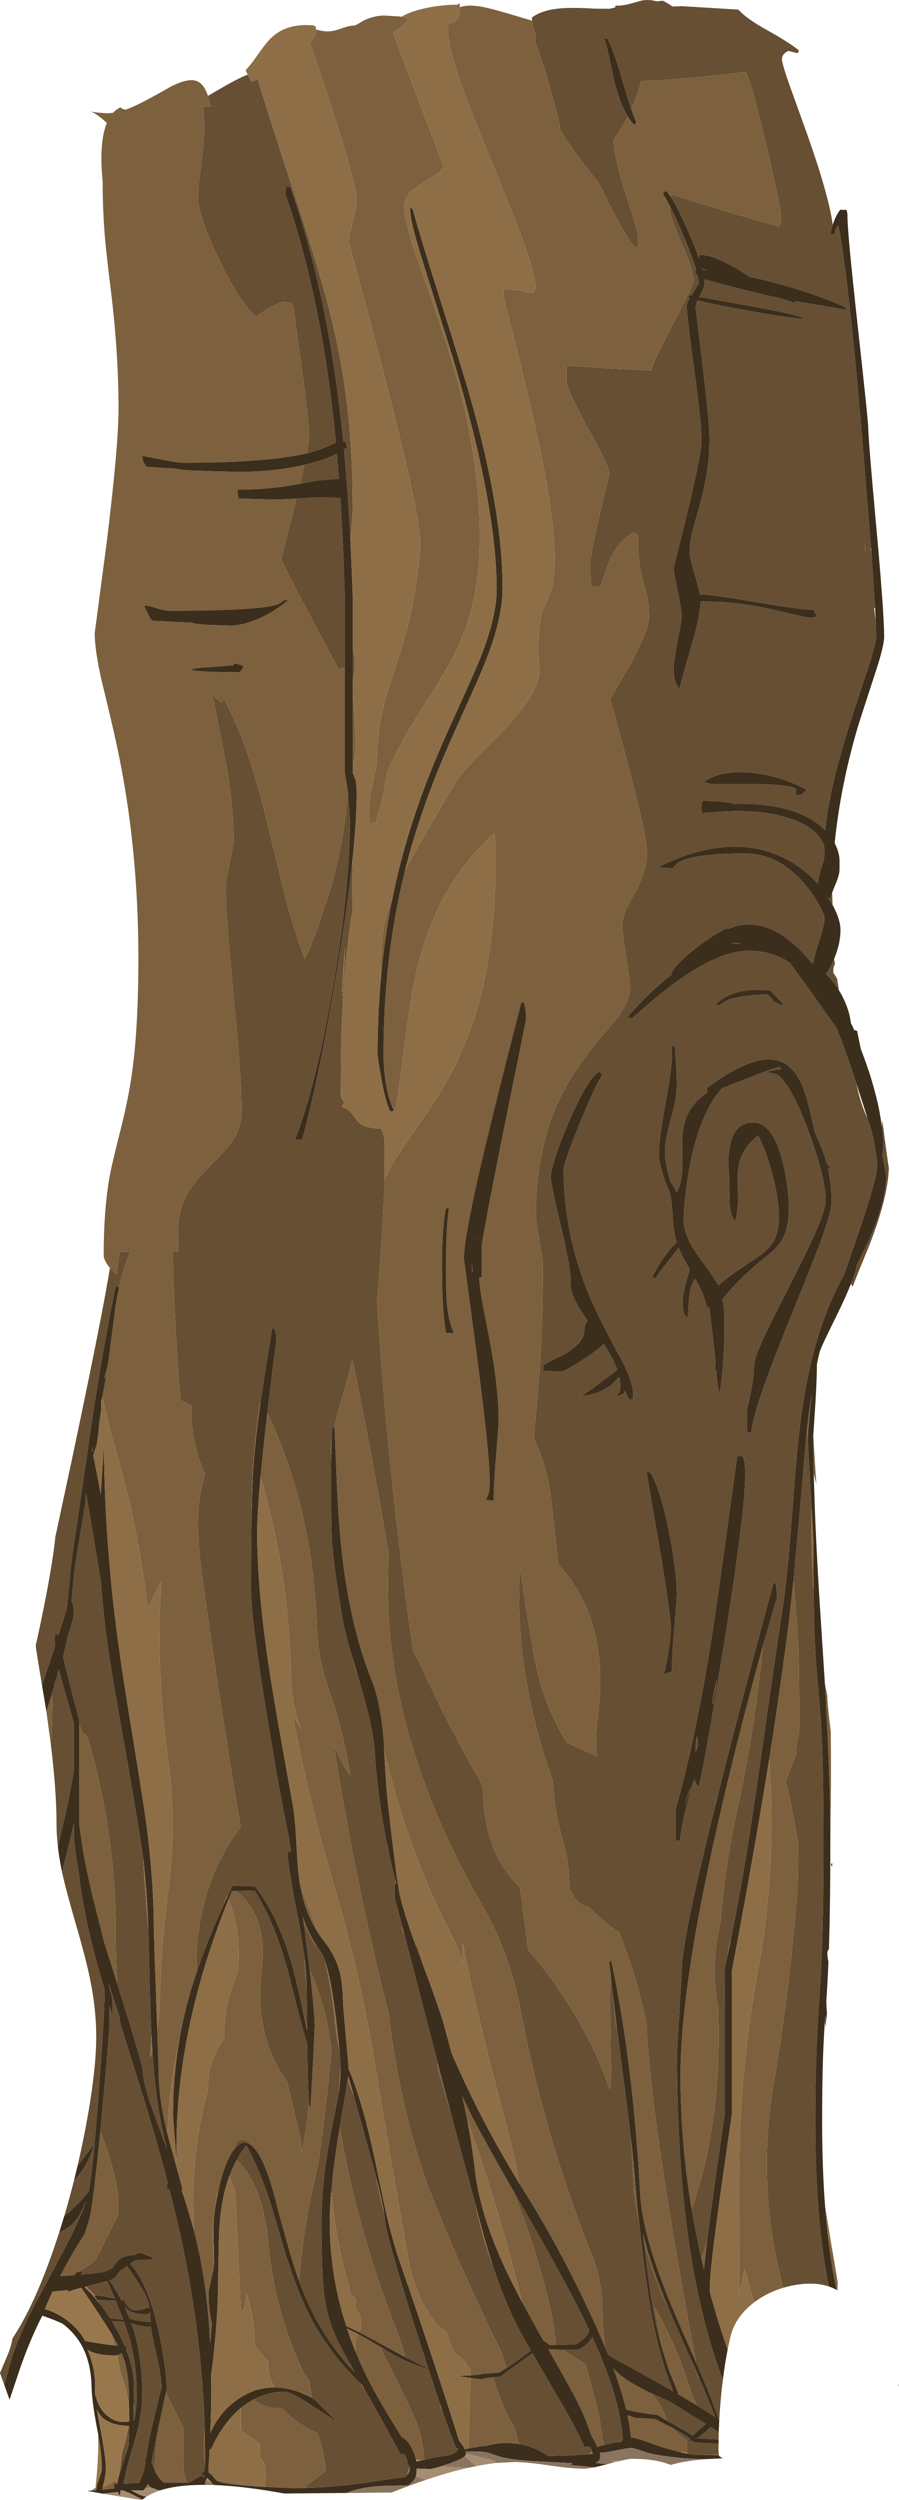 <?xml version="1.0" encoding="UTF-8" standalone="no"?>
<svg xmlns:ffdec="https://www.free-decompiler.com/flash" xmlns:xlink="http://www.w3.org/1999/xlink" ffdec:objectType="shape" height="1825.7px" width="656.8px" xmlns="http://www.w3.org/2000/svg">
  <g transform="matrix(1.0, 0.0, 0.0, 1.0, 0.0, 0.0)">
    <path d="M388.7 15.1 L388.6 12.8 Q396.85 6.6 412.95 5.9 421.6 5.5 434.25 6.3 L445.35 6.4 449.6 5.4 449.5 4.1 Q454.35 4.35 459.9 2.85 L468.65 0.45 Q474.0 -0.65 479.8 1.0 L484.3 0.5 488.3 2.75 491.35 4.75 498.1 4.5 539.4 7.0 Q545.45 13.65 559.7 21.6 575.05 30.15 582.3 35.7 L583.6 36.75 582.9 38.9 576.0 37.2 Q575.35 37.45 574.75 37.8 571.3 39.9 571.3 43.25 571.3 46.55 577.05 62.8 L589.75 98.1 Q605.5 142.7 608.4 164.15 607.2 167.85 606.8 171.2 L609.7 171.2 Q609.7 169.4 610.6 167.15 611.6 164.7 612.6 164.7 620.4 205.7 630.85 331.35 L636.4 400.45 636.1 400.55 636.5 403.0 636.65 403.8 639.35 444.0 638.8 444.0 638.6 444.0 639.8 453.1 640.15 464.85 Q640.15 469.55 634.25 487.75 626.0 512.35 621.3 527.2 610.95 559.75 606.3 583.6 L606.05 583.6 606.0 585.0 Q603.75 596.75 602.95 606.35 L600.0 603.6 Q579.45 586.05 535.75 587.0 533.6 585.55 515.45 584.85 L514.0 584.75 Q512.55 585.1 512.55 589.55 512.55 594.0 513.4 594.0 L514.7 593.65 516.9 593.55 Q555.4 589.45 580.1 598.8 590.85 602.9 596.75 608.95 602.45 614.85 602.45 621.45 602.45 624.45 601.8 628.35 L600.65 631.95 Q598.25 639.5 597.65 643.65 L597.4 644.3 597.55 644.35 597.45 645.4 Q590.35 637.4 581.2 631.35 562.55 619.1 539.55 618.35 512.05 617.5 480.65 633.4 L491.55 634.15 493.8 631.35 Q496.0 629.25 500.3 627.75 513.0 623.25 544.45 623.25 568.95 623.25 588.0 645.7 594.25 653.05 598.85 661.65 602.45 668.4 602.45 670.0 602.45 675.25 598.1 688.5 594.65 699.1 593.95 703.85 L593.35 703.55 Q587.8 696.6 581.5 690.85 568.05 678.65 554.75 675.85 543.15 673.4 532.45 678.35 L529.95 678.35 Q521.2 682.75 510.05 691.15 495.35 702.15 490.1 711.0 L491.25 711.2 Q475.15 723.65 458.2 742.9 L461.8 743.6 471.5 735.15 Q482.45 725.5 492.3 718.3 524.9 694.3 547.0 694.3 563.8 694.3 577.1 703.05 L594.55 727.3 Q604.6 741.65 611.0 750.4 617.65 766.25 625.6 791.1 L625.65 791.2 626.8 796.45 Q629.7 808.5 633.8 816.6 L637.0 826.6 Q640.9 844.5 640.9 851.25 640.9 860.05 628.25 897.25 L616.85 930.45 616.75 930.65 Q604.65 952.45 596.9 978.6 588.55 1006.6 584.1 1044.1 582.5 1057.45 580.2 1086.65 L578.3 1110.85 Q575.25 1152.55 571.65 1175.55 567.6 1201.5 561.9 1241.75 L552.6 1306.9 548.25 1335.6 548.0 1336.5 547.1 1342.65 545.0 1356.3 Q539.45 1389.2 533.9 1416.65 L533.3 1417.7 Q532.25 1422.9 531.5 1428.15 L529.65 1436.55 529.65 1448.1 Q529.35 1455.95 529.65 1463.95 L529.65 1543.05 Q525.15 1573.25 521.3 1601.0 518.45 1621.55 516.65 1636.25 L512.55 1649.75 Q508.35 1631.5 505.3 1613.2 527.15 1550.8 524.85 1472.55 L524.7 1466.35 Q518.7 1436.4 526.5 1403.25 529.8 1361.45 538.7 1321.1 551.4 1263.65 557.4 1201.9 562.55 1183.65 567.65 1166.55 L567.35 1160.55 566.65 1156.05 565.15 1156.05 Q547.4 1221.0 530.9 1285.5 L525.05 1308.65 522.85 1316.5 522.35 1319.5 Q498.15 1417.05 498.15 1438.55 L496.4 1469.3 Q494.65 1497.55 494.65 1500.05 494.65 1585.4 505.1 1648.85 513.3 1698.55 528.1 1738.15 527.45 1743.1 526.95 1748.3 526.0 1757.75 525.5 1767.05 L525.05 1766.75 Q519.85 1751.25 509.8 1728.0 L508.5 1725.1 501.45 1686.7 Q490.7 1627.75 481.9 1568.3 475.15 1522.7 472.0 1475.85 464.6 1441.05 452.0 1410.5 451.0 1410.5 450.35 1410.0 440.1 1402.35 429.95 1392.5 L428.05 1392.25 Q420.45 1389.2 417.65 1381.7 L415.95 1380.5 Q416.45 1362.25 411.5 1345.2 405.1 1323.3 403.95 1300.5 375.2 1220.65 379.95 1144.45 384.45 1177.65 390.6 1211.1 396.6 1243.85 413.95 1272.5 L435.95 1282.5 Q434.75 1268.55 436.6 1254.85 446.2 1183.95 407.95 1142.45 L402.6 1094.15 Q399.85 1070.45 389.95 1050.45 389.95 1047.45 390.3 1044.45 397.15 983.4 396.5 921.15 L395.25 913.4 394.55 909.3 Q391.5 891.6 391.5 888.2 391.5 849.3 402.25 818.6 410.4 795.3 425.95 774.25 434.55 762.55 449.6 745.1 460.35 731.3 460.35 721.15 460.35 717.55 457.45 698.85 454.55 680.2 454.55 676.55 454.55 670.8 457.4 664.2 458.7 661.15 463.65 652.15 472.7 635.65 472.7 622.9 472.7 611.05 459.3 560.1 452.55 534.65 445.85 510.9 445.85 510.35 460.0 486.1 474.15 460.1 474.15 450.7 474.15 442.5 472.85 435.9 L470.0 425.0 Q465.95 410.55 466.15 390.9 465.25 390.9 464.45 390.1 L463.25 388.7 Q452.95 393.9 446.45 407.0 443.95 412.05 438.6 428.6 L432.1 427.85 Q431.6 424.9 431.45 420.8 L431.35 411.55 Q431.35 405.15 438.25 375.4 L445.15 346.3 Q445.15 340.75 432.55 318.15 417.85 291.85 413.95 279.95 L413.95 266.9 439.05 268.75 475.6 270.55 Q478.35 262.2 493.2 233.85 506.75 207.95 506.75 205.3 506.75 197.65 498.05 178.0 489.35 158.3 489.35 152.0 L489.35 150.35 Q493.85 159.1 499.8 173.3 505.6 187.15 508.25 195.85 L508.2 195.85 508.2 200.2 509.5 200.45 Q510.4 204.35 510.4 206.75 510.4 207.45 506.05 214.25 L505.15 215.7 503.85 215.45 503.15 216.45 502.4 216.9 503.95 217.7 Q501.7 221.6 501.7 223.05 501.7 229.45 507.15 269.4 512.55 309.35 512.55 322.0 512.55 330.85 502.4 373.55 L492.25 414.45 Q492.25 418.1 495.15 431.85 498.05 445.65 498.05 449.25 498.05 452.9 495.15 467.75 492.25 482.65 492.25 486.25 492.25 492.85 492.8 495.6 493.65 499.8 496.6 503.25 L496.6 502.55 Q497.3 498.65 505.3 471.1 511.55 449.65 511.85 439.0 L519.8 439.45 Q538.75 439.45 565.05 445.25 L582.1 449.25 Q589.9 451.05 592.3 451.05 596.85 451.05 596.45 449.25 596.3 448.35 595.2 447.45 L594.5 445.25 Q586.35 445.6 547.65 438.9 522.35 434.5 511.4 434.1 510.45 429.3 507.85 420.6 503.85 407.4 503.85 403.2 503.85 396.4 506.1 387.15 L511.1 369.25 Q518.35 343.3 518.35 320.55 518.35 309.1 513.3 266.6 L508.2 224.85 Q508.2 222.5 509.6 219.35 518.8 221.65 539.55 225.55 573.95 232.0 586.5 232.85 L586.5 232.1 Q580.75 229.45 549.95 223.8 L510.85 216.8 511.5 215.65 Q514.75 210.05 514.75 206.4 L514.65 204.05 Q551.25 213.85 567.6 217.3 L570.15 217.85 580.7 221.25 581.15 219.9 618.4 226.3 616.95 224.15 Q610.2 220.75 595.95 215.75 579.75 210.05 564.15 206.0 555.35 203.7 547.9 202.3 540.9 197.55 533.95 193.8 517.65 184.95 510.4 186.45 510.8 187.6 510.7 188.8 507.9 180.7 503.2 169.85 495.15 151.4 490.0 143.7 L490.8 142.2 530.35 154.25 Q553.7 161.35 569.1 165.4 L570.35 163.5 Q570.55 162.8 570.55 157.8 570.55 151.15 559.0 102.55 547.15 52.7 544.45 52.7 L518.65 55.4 Q491.9 58.35 468.35 59.2 466.0 69.1 461.2 79.65 458.3 71.2 454.45 57.8 448.55 37.2 443.7 28.05 L441.5 28.05 Q443.0 31.95 444.95 41.35 L448.7 58.75 Q452.75 75.4 458.6 84.95 L457.85 86.4 Q453.25 95.15 448.15 101.95 449.0 116.1 457.1 141.7 L463.3 161.1 Q466.15 170.4 466.15 173.75 466.15 178.75 465.95 179.45 L464.7 181.35 Q459.6 176.55 448.7 155.9 443.3 145.75 437.8 134.2 L427.0 120.4 Q408.9 96.6 408.9 92.55 408.9 88.5 401.8 63.9 398.4 52.1 395.8 44.05 L395.45 44.0 395.7 43.75 Q392.95 35.25 391.1 30.95 L391.1 24.05 Q389.1 19.7 388.7 15.1 M607.95 651.95 L608.25 659.85 608.35 661.0 605.9 656.8 604.7 654.9 606.8 656.6 606.8 655.9 Q606.95 654.7 607.95 651.95 M609.4 700.2 L610.0 704.05 Q608.8 705.85 608.8 709.15 L608.85 709.45 608.8 710.1 Q608.8 710.5 609.6 711.5 L611.6 714.65 611.95 717.15 612.9 723.15 612.5 722.55 Q608.4 716.0 603.45 711.15 606.85 706.25 609.4 700.2 M644.5 823.35 L644.5 819.5 644.7 818.3 Q645.95 829.3 648.7 848.45 L649.4 853.0 Q648.65 875.3 634.2 911.7 626.55 930.1 623.7 937.65 L622.95 939.7 621.7 937.55 Q625.3 928.35 626.0 923.45 632.75 910.65 637.1 900.2 647.4 875.6 647.4 858.15 L644.6 843.3 645.15 840.35 645.25 833.5 Q645.25 829.15 644.5 823.35 M603.75 1460.55 L604.0 1466.7 603.8 1467.15 603.5 1463.6 603.65 1461.65 603.75 1460.55 M605.6 1669.75 Q595.6 1666.35 582.0 1668.45 576.95 1669.25 572.25 1670.65 552.45 1596.8 565.3 1521.4 577.35 1450.5 582.7 1378.35 L583.2 1346.7 Q579.55 1323.45 574.0 1300.5 L582.0 1280.5 Q581.55 1272.25 584.0 1264.95 583.95 1233.45 583.35 1202.65 581.75 1178.25 579.75 1153.9 L583.2 1116.3 585.35 1091.8 588.65 1052.55 589.5 1044.2 590.3 1053.1 Q590.65 1061.0 592.15 1086.95 L592.85 1099.0 592.95 1100.95 Q592.3 1131.65 594.4 1161.65 594.65 1183.1 595.3 1198.25 596.0 1214.2 597.9 1234.1 599.75 1253.85 600.5 1270.65 601.65 1298.35 601.65 1346.8 601.65 1418.4 598.65 1458.95 595.65 1499.45 595.65 1549.3 595.65 1621.65 605.6 1669.75 M525.1 1776.05 L525.0 1781.45 509.0 1780.6 Q512.4 1778.7 515.5 1775.75 L519.2 1772.35 525.1 1776.05 M524.95 1784.65 L524.9 1788.55 Q524.9 1791.3 525.15 1792.6 L508.7 1792.6 506.15 1792.55 502.0 1791.8 502.0 1791.1 502.0 1782.6 490.05 1772.35 492.15 1773.45 Q499.8 1777.5 504.3 1781.05 503.45 1782.2 503.15 1783.05 L505.7 1782.2 507.15 1783.55 524.95 1784.65 M3.1 1741.5 L0.0 1732.9 6.25 1718.05 Q8.4 1712.3 9.1 1707.7 L10.4 1705.7 10.8 1705.05 Q26.9 1679.7 41.35 1636.0 L43.3 1630.1 43.7 1630.0 43.9 1629.9 Q49.0 1627.5 52.5 1624.45 L52.65 1624.25 Q57.45 1619.85 60.95 1611.9 L62.9 1607.7 Q57.6 1622.4 46.5 1643.45 L36.05 1663.15 30.45 1673.55 29.9 1674.55 26.0 1681.8 24.55 1684.7 23.3 1687.1 23.25 1687.3 23.15 1687.45 Q15.0 1703.75 10.4 1716.55 L9.05 1720.5 Q6.9 1727.1 5.5 1733.4 L3.1 1741.5 M46.95 1618.25 Q50.75 1605.4 54.1 1592.2 L54.3 1592.0 54.5 1591.8 54.7 1591.6 54.85 1591.4 55.05 1591.15 55.25 1590.95 55.95 1590.2 56.15 1589.95 56.35 1589.75 56.55 1589.5 56.9 1589.1 57.25 1588.7 57.6 1588.3 57.95 1587.8 58.15 1587.55 Q62.95 1581.4 66.0 1574.0 68.1 1568.85 68.45 1566.05 68.1 1566.2 63.85 1572.35 L56.6 1581.8 Q59.8 1568.15 62.45 1554.2 70.3 1513.0 70.3 1486.95 70.3 1467.15 65.75 1445.0 62.9 1430.9 55.8 1406.5 48.35 1380.8 45.85 1369.45 L45.3 1366.9 49.35 1351.15 52.0 1340.15 53.95 1331.35 53.95 1335.05 54.0 1335.1 53.95 1337.55 Q53.95 1342.55 54.8 1349.45 55.6 1356.55 57.35 1365.65 58.6 1377.55 61.0 1390.75 L61.05 1391.15 61.1 1391.25 61.1 1391.35 Q64.45 1409.6 70.0 1430.3 72.65 1440.25 76.45 1453.05 L76.45 1453.8 Q76.45 1470.95 72.0 1529.95 L70.4 1550.4 Q67.55 1584.5 65.2 1598.45 L65.15 1598.85 64.9 1600.15 Q56.4 1611.0 46.95 1618.25 M42.3 1348.65 Q41.3 1339.85 41.3 1331.8 41.3 1307.95 37.15 1273.95 38.5 1255.45 38.1 1236.55 L38.45 1235.35 38.95 1233.75 39.95 1230.55 39.6 1229.85 Q41.95 1224.05 41.95 1223.05 L41.95 1222.15 43.1 1219.15 45.55 1228.85 Q52.1 1251.2 53.95 1258.55 L53.95 1293.1 51.2 1308.8 50.45 1312.65 50.4 1312.75 47.75 1325.55 42.3 1348.65 M30.7 1230.7 Q26.1 1203.35 26.1 1201.65 29.9 1184.8 33.7 1165.1 38.75 1138.8 40.45 1122.25 L53.0 1063.65 Q75.1 958.9 80.3 925.9 82.3 928.25 85.15 930.6 L87.35 914.1 95.2 914.05 95.05 914.45 Q93.2 918.45 91.7 922.85 89.05 930.6 86.9 940.5 L86.45 939.55 84.45 939.55 Q78.3 969.35 72.2 1005.95 L67.25 1037.05 65.4 1050.05 65.2 1051.3 63.15 1065.7 61.1 1079.6 53.45 1131.55 Q52.15 1140.15 50.7 1155.8 L48.8 1174.95 45.9 1184.2 45.85 1184.3 42.65 1194.4 42.45 1193.55 40.45 1193.55 40.0 1194.95 39.95 1198.55 40.15 1202.2 39.25 1205.0 39.05 1205.6 36.2 1214.2 32.3 1225.85 31.25 1228.95 30.7 1230.7 M151.9 70.0 L166.4 61.65 Q175.15 56.75 181.0 54.45 L183.75 59.95 188.2 57.7 Q197.05 86.4 216.4 146.05 231.95 193.8 238.75 219.45 248.45 255.75 252.8 289.3 257.7 326.65 257.7 372.05 257.7 374.85 256.0 393.35 254.15 358.6 251.3 328.3 L253.35 326.75 252.65 322.75 250.75 322.5 Q248.75 302.35 246.3 284.2 235.2 202.4 212.05 136.4 L209.15 136.4 208.4 141.5 Q230.95 205.9 241.6 288.75 243.7 305.3 245.45 323.35 L244.05 323.9 Q235.1 327.95 230.7 329.25 L224.15 331.05 Q225.8 322.5 225.8 319.5 225.8 307.3 220.3 267.9 L214.2 223.4 213.3 221.95 Q211.5 220.5 206.95 220.5 205.55 220.5 199.2 223.65 191.6 227.4 187.4 231.4 174.2 219.9 158.8 187.0 152.6 173.7 148.6 162.05 144.6 150.5 144.6 145.85 144.6 139.25 145.75 129.65 L147.95 112.6 Q150.1 93.75 148.3 77.85 L150.4 78.05 Q154.75 78.05 154.3 77.35 L153.55 76.7 Q153.1 76.2 153.3 75.9 152.7 72.65 151.9 70.0 M513.2 196.85 L513.05 196.2 516.8 197.7 513.2 196.85 M404.65 20.8 L404.55 20.8 404.6 20.85 404.65 20.8 M280.9 861.7 Q280.85 871.35 278.9 903.25 277.25 930.65 275.45 949.9 279.3 1011.5 285.4 1071.9 292.25 1139.9 301.95 1206.45 305.25 1211.3 307.95 1217.35 328.05 1261.8 351.95 1302.5 352.95 1306.5 353.05 1310.5 354.3 1353.85 379.95 1378.5 L385.95 1424.5 Q394.25 1433.3 403.4 1446.05 431.45 1484.9 445.55 1525.95 L446.65 1514.85 Q445.5 1477.8 446.0 1440.8 L447.65 1455.55 450.0 1480.55 450.1 1481.1 450.4 1478.3 455.35 1516.75 Q458.55 1540.85 460.75 1560.05 462.15 1580.6 463.2 1601.65 464.75 1612.05 466.85 1622.05 L469.3 1643.05 Q471.8 1664.4 474.2 1679.0 480.55 1718.35 491.8 1746.3 473.25 1735.6 445.8 1720.75 L444.65 1719.55 444.25 1719.6 441.6 1713.0 441.95 1712.6 Q440.3 1700.3 440.1 1686.6 439.75 1664.85 432.5 1646.8 397.4 1559.05 380.05 1466.55 372.4 1425.85 351.15 1389.3 317.55 1331.35 299.3 1268.7 280.25 1203.4 283.95 1134.45 272.2 1063.5 257.4 992.6 253.6 1009.0 248.75 1024.7 246.1 1033.3 244.25 1042.05 L242.9 1042.05 Q242.55 1046.25 242.35 1052.05 L241.55 1057.2 242.05 1063.7 Q241.9 1070.8 241.9 1079.55 241.9 1116.15 242.55 1125.5 243.7 1142.75 249.9 1180.05 251.6 1190.05 255.6 1204.3 L257.25 1209.8 259.95 1220.5 261.15 1222.85 263.2 1229.85 Q272.9 1262.45 273.9 1280.55 275.8 1312.45 283.05 1347.85 L283.15 1349.6 283.6 1350.35 Q285.85 1361.3 288.7 1372.6 L288.7 1372.85 288.8 1375.55 288.4 1375.55 288.4 1386.05 293.8 1406.35 293.8 1406.55 293.95 1410.5 295.5 1412.8 315.2 1488.7 319.4 1504.9 319.65 1509.95 322.6 1520.35 329.6 1543.95 Q337.1 1572.2 342.9 1593.05 L347.2 1609.4 Q352.15 1633.25 360.05 1654.45 367.5 1677.3 376.9 1696.55 379.85 1702.6 387.85 1716.55 L380.5 1721.95 Q370.4 1729.45 364.9 1732.55 L363.15 1732.7 369.95 1728.6 365.95 1716.6 Q337.9 1660.75 311.95 1594.55 291.7 1536.4 283.95 1470.55 259.3 1372.7 243.95 1274.5 252.0 1292.75 255.95 1296.5 250.9 1264.05 240.35 1234.35 232.25 1211.5 231.5 1188.25 228.75 1102.75 195.35 1031.55 198.6 1003.65 201.9 979.05 201.9 975.7 201.55 973.8 L200.4 970.05 198.9 970.05 Q193.7 1000.35 190.35 1024.45 L189.7 1024.45 Q188.15 1036.3 186.85 1048.1 183.65 1076.75 183.85 1106.2 183.4 1128.45 183.4 1160.55 183.4 1181.9 194.95 1252.5 203.85 1306.8 209.9 1336.05 211.25 1342.4 212.65 1352.55 L212.4 1352.05 210.9 1352.05 210.45 1352.6 210.4 1355.8 Q210.4 1362.45 216.85 1396.0 220.9 1417.05 222.65 1431.3 L222.2 1430.4 Q222.75 1439.75 224.0 1450.05 L224.45 1481.75 Q223.25 1475.05 221.1 1467.45 216.9 1448.15 214.5 1439.05 204.55 1401.6 186.4 1377.55 L169.9 1377.05 166.15 1385.0 165.9 1384.5 163.5 1390.75 Q151.45 1417.2 143.65 1440.3 142.15 1385.4 169.9 1342.5 L175.9 1334.5 Q159.95 1239.9 147.5 1149.4 145.5 1135.0 144.7 1118.5 143.6 1096.45 149.9 1076.45 138.85 1052.55 139.9 1026.45 L131.9 1022.45 Q127.35 968.9 126.15 913.95 L130.3 913.95 130.1 899.1 Q130.1 883.65 137.35 871.1 142.15 862.8 153.3 851.65 165.6 839.35 169.25 834.1 176.5 823.6 176.5 811.75 176.5 786.85 170.7 727.75 164.9 668.65 164.9 647.55 164.9 643.95 167.8 630.15 170.7 616.4 170.7 612.75 170.7 587.85 164.85 556.15 161.85 539.5 154.9 506.65 158.2 510.55 162.0 513.05 L163.5 510.4 Q172.85 527.75 180.3 548.85 187.8 570.1 195.75 603.0 L208.85 656.9 Q215.5 681.85 222.8 700.15 L222.9 699.95 Q231.45 681.75 236.55 663.5 242.85 648.1 247.95 623.1 253.2 597.2 254.0 577.4 L254.8 585.75 Q255.55 595.1 255.55 602.6 255.55 649.45 243.35 720.3 231.0 792.35 215.65 832.05 L220.75 832.05 Q232.65 789.45 245.85 710.55 254.0 661.7 257.65 626.55 L257.4 639.45 257.35 649.95 Q257.35 657.55 257.7 663.35 252.5 695.15 250.5 730.85 249.0 757.45 249.0 793.65 L248.85 797.8 Q248.9 800.5 249.75 802.3 250.4 803.65 251.6 804.65 L249.75 808.15 Q254.25 809.85 256.95 812.95 L260.8 818.3 Q265.3 824.05 278.2 824.1 280.9 829.05 280.9 834.25 L280.9 861.05 280.9 861.7 M626.55 312.35 L626.65 312.55 626.65 312.2 626.55 312.35 M257.7 473.15 Q259.15 481.4 259.15 483.7 259.15 488.05 258.35 493.35 L257.7 497.6 257.7 473.15 M222.4 339.45 Q237.05 336.05 246.15 331.35 L247.65 349.6 232.6 350.8 219.25 353.3 222.4 339.45 M216.65 364.15 L223.75 363.6 Q238.85 362.8 248.65 363.85 250.9 397.9 251.9 436.55 L251.9 487.75 Q249.35 487.8 247.85 488.6 L247.55 488.8 Q240.65 476.3 228.7 453.7 205.5 409.75 205.5 408.65 205.5 408.1 215.65 368.15 L216.65 364.15 M249.7 728.6 Q251.7 712.0 252.05 691.85 250.45 709.45 249.7 728.6 M631.95 399.7 L632.75 404.7 631.75 396.8 631.95 399.7 M514.0 571.05 L519.8 572.5 552.95 572.5 Q581.45 573.2 581.45 576.85 581.45 581.15 581.6 581.1 L582.65 580.65 585.05 580.5 589.4 576.85 Q572.55 567.45 552.4 564.7 528.1 561.4 514.0 571.05 M493.0 763.9 L490.8 763.9 Q492.0 774.2 486.95 801.8 481.4 831.95 481.4 841.85 481.4 849.95 485.75 861.75 L489.75 872.0 Q490.8 878.3 491.4 887.35 492.2 900.25 494.4 907.4 491.7 909.6 488.25 914.0 482.1 921.7 476.3 932.8 L479.2 933.5 Q480.2 930.75 489.4 919.4 L495.75 911.1 Q498.15 916.9 503.95 927.1 L502.8 930.95 Q498.8 944.45 498.8 949.85 498.8 955.9 499.25 957.8 499.9 960.45 502.4 962.5 L502.4 961.8 Q502.75 960.25 503.0 954.6 503.25 948.4 503.75 944.9 504.85 937.7 507.85 933.8 515.2 946.25 516.2 954.55 L518.25 954.8 519.8 967.95 Q522.7 991.55 522.7 995.15 522.7 999.35 521.6 1000.15 L522.7 1000.2 523.15 999.55 Q523.95 1010.5 525.6 1017.6 527.5 1009.1 528.5 992.05 529.25 979.8 529.25 970.85 529.25 959.5 528.95 955.95 528.6 952.15 527.65 949.0 536.8 937.7 546.5 928.9 553.25 922.75 563.25 914.8 570.45 908.5 573.1 902.0 576.35 894.15 576.35 879.55 575.65 864.05 572.0 849.25 564.8 819.75 550.25 819.75 535.65 819.75 532.85 839.25 531.95 845.45 532.3 853.7 L532.85 862.5 Q532.85 876.05 533.15 879.45 533.95 889.1 537.2 891.45 539.2 884.5 539.15 874.8 L538.9 858.95 Q539.15 850.1 541.95 843.8 545.5 835.8 553.9 829.15 560.1 841.05 564.6 858.75 569.1 876.3 569.1 888.55 569.1 898.7 565.7 905.35 562.85 911.0 556.4 916.05 L542.35 925.5 Q532.2 932.15 524.9 938.6 522.0 933.6 516.8 926.45 L508.55 915.0 Q499.5 901.65 499.5 891.1 499.5 882.9 501.3 868.4 504.15 845.35 510.05 827.45 517.1 805.9 527.5 794.7 L542.95 788.7 Q563.95 780.25 569.85 779.15 L570.8 780.7 558.7 782.8 Q563.35 783.3 568.4 784.95 578.8 793.5 591.25 827.65 603.2 860.5 603.2 876.65 603.2 883.35 595.05 901.65 589.65 913.7 577.1 938.4 563.25 965.6 559.15 974.35 551.0 991.8 551.0 996.95 551.0 1002.35 549.55 1011.35 548.1 1020.25 545.9 1028.5 L545.9 1045.9 548.8 1045.9 Q550.35 1033.65 559.95 1007.2 566.1 990.3 579.95 956.1 594.35 920.5 599.05 907.9 607.55 884.85 607.55 877.75 607.55 865.35 604.9 853.55 L606.8 852.35 Q605.3 851.4 603.95 849.65 601.65 841.1 598.0 832.85 L595.4 827.3 591.5 810.2 Q589.0 799.8 586.25 793.25 578.75 775.3 564.6 773.8 546.9 771.9 516.2 794.7 L516.85 797.75 Q503.25 806.8 499.85 820.95 498.5 826.45 498.4 833.95 L498.65 847.0 Q499.0 862.95 494.45 870.85 L491.2 864.85 489.8 863.15 Q485.75 848.2 485.75 842.2 485.75 832.2 490.1 817.2 494.45 802.15 494.45 792.2 494.45 781.9 493.0 763.9 M560.4 726.2 Q562.95 727.65 564.45 730.35 565.45 732.15 572.0 734.2 L572.0 733.45 Q570.9 731.3 562.6 723.3 545.15 721.45 533.3 726.5 528.65 728.45 522.7 733.45 L525.6 734.2 Q528.85 730.95 535.55 729.1 544.3 726.7 560.4 726.2 M538.2 689.2 L534.2 688.6 534.25 688.55 541.4 688.85 538.2 689.2 M440.05 784.95 L437.9 782.75 Q430.05 786.05 415.9 818.5 410.2 831.65 406.3 843.35 402.35 855.4 402.35 859.95 402.35 863.75 410.0 896.35 417.45 928.0 416.85 935.7 416.25 942.65 421.75 952.7 423.9 956.6 429.3 964.5 427.0 967.05 427.0 971.2 427.0 980.6 411.95 989.2 396.9 996.25 396.9 997.7 396.9 1002.25 397.1 1002.05 L397.3 1000.95 400.75 1001.3 409.6 1001.65 Q412.55 1001.65 427.0 992.25 437.7 985.25 440.9 981.3 444.95 987.5 447.2 991.75 449.55 996.3 451.0 1000.5 L441.2 1007.7 Q428.0 1017.85 424.1 1019.8 437.45 1017.9 445.25 1012.3 447.8 1010.5 452.35 1005.45 453.1 1008.95 453.1 1012.2 453.1 1016.45 451.65 1017.9 450.2 1019.35 450.2 1019.8 L456.0 1017.6 456.0 1015.45 Q456.75 1016.2 458.2 1019.1 459.65 1022.0 460.35 1022.7 L461.8 1021.25 462.2 1022.35 Q462.55 1022.55 462.55 1018.0 462.55 1009.6 454.6 994.0 443.5 973.75 437.2 960.8 411.8 908.95 411.8 854.15 411.8 849.2 423.2 821.2 434.65 793.0 440.05 784.95 M474.85 1075.6 Q474.55 1075.6 473.25 1073.6 472.7 1072.8 472.7 1077.05 L481.4 1127.5 Q490.1 1179.25 490.1 1189.1 490.1 1194.7 488.65 1204.6 487.1 1214.85 485.0 1222.8 L490.8 1220.6 Q490.8 1209.75 492.65 1188.35 494.45 1167.0 494.45 1164.8 494.45 1146.2 488.35 1116.6 481.85 1085.25 474.85 1074.9 L474.85 1075.6 M542.3 1063.3 L538.65 1063.3 529.75 1127.5 Q524.15 1168.45 520.4 1192.85 508.6 1268.95 493.7 1321.05 L493.7 1344.25 496.6 1344.25 Q498.65 1327.9 506.15 1301.75 L507.5 1299.3 508.5 1302.35 Q509.25 1303.9 511.1 1304.35 L511.1 1302.2 Q514.25 1287.85 519.15 1259.7 L519.8 1257.6 519.6 1257.05 529.4 1197.85 Q544.45 1103.95 544.45 1076.35 L544.2 1068.75 Q543.85 1066.4 542.3 1063.3 M57.95 1259.15 L57.95 1256.55 Q50.8 1229.8 46.05 1209.65 47.8 1203.2 49.1 1196.15 53.95 1181.95 53.95 1177.8 53.95 1174.5 53.6 1172.95 L52.45 1169.55 52.3 1169.55 53.2 1159.1 Q54.4 1145.1 55.95 1136.05 L62.2 1098.8 62.9 1090.3 67.95 1120.0 67.95 1120.75 68.0 1120.3 73.75 1155.4 Q75.95 1184.35 80.2 1211.95 82.75 1228.4 90.15 1270.05 97.95 1313.75 102.9 1345.05 L104.5 1356.45 Q105.95 1381.45 108.15 1406.45 L108.4 1409.1 108.45 1409.55 Q109.35 1452.0 110.1 1473.25 L110.6 1485.2 109.85 1502.5 111.35 1498.0 Q112.8 1520.0 115.4 1537.15 117.95 1553.75 121.9 1568.95 L121.3 1567.35 Q114.9 1550.45 109.6 1535.45 104.4 1519.0 104.4 1512.3 104.4 1508.55 85.7 1448.75 84.45 1429.85 84.5 1410.5 84.6 1337.8 63.9 1268.5 L59.9 1264.5 57.95 1259.15 M218.9 1374.6 L220.3 1378.85 220.55 1383.0 Q219.6 1378.9 218.9 1374.6 M169.55 1381.05 L169.15 1381.75 169.4 1381.05 169.55 1381.05 M171.85 1568.6 L171.85 1568.55 Q171.55 1563.2 175.9 1562.55 181.3 1562.15 183.05 1566.05 L183.15 1566.3 Q177.4 1562.2 171.85 1568.6 M199.45 1599.65 L199.9 1600.55 200.0 1601.75 199.45 1599.65 M218.25 1664.95 L218.75 1662.4 Q222.5 1620.65 232.45 1580.55 238.15 1540.65 241.95 1500.4 L242.15 1498.25 Q239.4 1467.55 226.3 1438.85 L223.05 1413.0 221.9 1404.5 229.9 1420.5 231.7 1421.4 233.9 1424.55 Q235.75 1427.1 237.5 1432.15 242.35 1453.05 244.5 1475.0 245.65 1487.0 248.1 1498.15 L248.8 1508.55 247.35 1528.85 246.7 1532.65 241.9 1556.85 Q234.9 1592.65 234.9 1623.3 234.9 1659.6 236.85 1675.4 239.0 1692.6 245.85 1707.6 248.8 1713.95 259.35 1732.6 236.2 1708.6 222.7 1676.45 L218.25 1664.95 M225.6 1534.4 Q224.5 1554.55 219.9 1572.55 220.55 1565.85 219.25 1560.25 L209.9 1520.55 Q185.65 1486.0 191.05 1440.45 196.0 1398.8 172.55 1380.95 L185.9 1380.55 Q199.8 1401.5 210.45 1439.5 219.0 1474.35 224.55 1493.35 L224.55 1493.55 Q224.7 1518.4 225.6 1534.4 M73.25 1556.75 L75.0 1537.95 Q79.95 1484.35 79.95 1476.55 L79.9 1464.45 81.95 1471.25 81.95 1469.55 82.0 1461.7 81.95 1459.2 79.45 1449.05 79.45 1448.75 84.55 1464.2 87.45 1472.95 87.55 1476.55 88.4 1479.25 104.9 1532.0 Q114.85 1564.4 122.35 1593.1 L121.9 1599.55 123.7 1598.4 Q131.0 1627.0 135.85 1651.85 147.9 1714.25 149.65 1775.45 L148.7 1781.5 149.7 1800.65 149.4 1804.0 149.4 1804.4 Q148.25 1805.2 147.7 1806.1 L147.4 1807.05 149.1 1807.9 149.05 1809.1 148.75 1809.25 Q148.4 1807.95 147.4 1807.95 146.65 1807.95 145.9 1808.55 L141.9 1810.8 137.9 1813.05 136.8 1813.05 136.85 1812.85 Q134.8 1809.0 134.45 1804.6 133.9 1797.65 133.9 1790.6 L133.9 1772.6 121.2 1747.15 121.9 1743.55 Q121.9 1740.15 120.55 1729.4 118.65 1714.7 115.6 1701.35 L114.4 1696.15 114.4 1696.05 114.35 1696.05 Q106.75 1665.55 95.1 1653.2 L95.2 1653.1 Q97.25 1651.65 99.15 1650.55 L108.9 1650.05 Q111.85 1650.05 111.95 1650.55 112.1 1651.05 112.4 1651.05 112.4 1649.95 111.1 1648.85 109.9 1647.85 107.9 1647.05 L106.85 1647.0 Q106.45 1646.4 104.2 1645.7 L101.9 1645.05 Q100.65 1645.35 97.95 1646.8 92.45 1647.1 89.3 1648.6 86.3 1650.0 82.75 1655.25 L82.0 1656.3 Q78.2 1658.35 75.9 1659.05 73.05 1659.9 58.45 1661.1 L60.4 1660.05 58.9 1658.55 Q57.8 1658.85 56.7 1659.3 L61.95 1656.15 69.9 1650.55 85.9 1618.55 Q87.15 1607.6 85.5 1598.25 81.65 1576.5 73.25 1556.75 M221.35 1400.55 L221.25 1399.85 221.35 1400.1 221.35 1400.55 M172.85 1577.4 Q176.0 1571.65 179.9 1566.55 189.8 1584.35 197.95 1609.9 L206.8 1639.6 Q208.65 1646.55 211.05 1653.15 L211.2 1653.7 Q219.5 1679.3 229.8 1697.6 243.2 1721.25 263.9 1741.05 L263.95 1741.05 265.9 1744.6 265.8 1743.9 266.65 1745.35 Q280.1 1768.75 292.5 1792.05 L295.25 1791.9 295.3 1792.0 297.8 1796.75 297.4 1796.55 Q297.4 1798.45 298.15 1799.95 L298.9 1801.05 299.4 1801.4 299.4 1801.55 299.4 1802.1 Q297.7 1803.95 297.8 1807.1 L295.9 1809.05 Q289.9 1809.45 266.8 1813.15 248.05 1815.7 229.5 1816.6 L221.9 1816.6 237.9 1804.6 Q237.95 1801.65 237.45 1798.65 235.4 1786.2 231.9 1776.6 216.4 1769.95 205.9 1758.6 192.85 1759.15 185.4 1752.15 196.0 1746.55 208.4 1746.55 211.7 1746.55 223.15 1753.55 L246.7 1768.85 229.4 1752.05 Q224.95 1749.45 220.55 1747.65 224.95 1748.9 227.9 1750.6 L225.9 1738.6 221.9 1732.6 Q200.8 1689.15 196.05 1638.2 192.0 1594.95 172.85 1577.4 M254.0 1519.15 Q256.05 1524.95 258.5 1530.5 L268.2 1565.6 274.3 1588.15 Q277.05 1602.1 280.65 1615.8 L280.9 1618.55 Q280.9 1629.0 303.95 1701.7 L312.9 1729.55 Q304.55 1725.8 292.8 1719.55 L295.95 1720.6 Q293.05 1710.2 289.8 1701.85 261.35 1629.3 248.15 1553.65 L254.0 1519.15 M242.1 1599.15 Q242.8 1590.9 244.05 1581.5 L242.65 1605.6 242.1 1599.15 M508.95 1268.1 Q510.1 1269.25 509.95 1273.0 509.8 1276.9 508.2 1279.0 508.2 1271.0 508.95 1268.85 L508.95 1268.1 M523.45 1226.4 Q523.8 1228.9 522.6 1234.75 521.25 1241.35 521.25 1244.2 L520.55 1244.2 Q520.55 1240.4 521.7 1234.85 L523.45 1227.15 523.45 1226.4 M504.5 1305.3 L503.15 1309.95 500.3 1317.7 Q502.4 1310.3 504.5 1305.3 M405.95 1712.45 Q405.2 1699.45 402.2 1686.55 391.7 1640.8 374.25 1598.55 L389.55 1625.2 Q416.6 1672.2 430.7 1702.1 430.05 1703.75 428.9 1705.3 426.5 1708.45 420.65 1712.05 L405.95 1712.45 M656.8 1742.9 L656.5 1742.35 Q656.05 1741.6 656.05 1740.6 L656.8 1742.9 M488.6 1686.1 L488.8 1686.55 489.0 1687.0 489.1 1687.25 491.4 1692.55 497.45 1706.4 503.15 1719.4 510.85 1737.65 510.55 1736.1 Q517.95 1753.05 522.5 1765.05 516.15 1760.9 509.05 1756.5 505.15 1748.05 502.3 1739.1 493.1 1710.25 478.0 1684.6 L483.9 1715.5 Q478.95 1698.35 475.8 1678.55 473.9 1666.45 471.2 1643.75 L470.4 1636.85 Q476.15 1658.55 484.9 1678.0 L488.6 1686.1 M488.55 1730.0 L491.6 1736.8 Q493.55 1741.15 494.25 1744.4 491.2 1737.5 488.55 1730.0 M475.8 1747.65 L489.7 1753.95 495.45 1757.6 515.65 1770.15 511.75 1773.45 Q508.2 1776.55 506.1 1778.85 502.3 1776.1 493.65 1771.3 L487.4 1767.8 Q483.4 1756.05 475.8 1747.65 M360.35 1736.05 L365.9 1735.55 Q368.35 1733.1 382.5 1723.25 386.15 1720.7 388.9 1718.45 L406.5 1748.6 Q419.8 1771.05 426.95 1786.8 L431.25 1787.0 432.5 1790.1 430.3 1792.25 416.55 1793.1 400.65 1793.55 Q390.45 1786.8 380.15 1784.8 L379.95 1784.6 Q378.05 1782.6 377.5 1778.65 376.55 1771.8 371.95 1766.6 364.4 1750.25 360.35 1736.05 M411.15 1715.9 L420.15 1716.05 Q425.55 1716.05 431.1 1709.1 L432.9 1706.8 434.65 1710.75 Q453.45 1753.15 455.0 1781.75 L454.0 1782.6 451.75 1783.3 447.35 1784.1 441.8 1785.35 441.75 1785.25 439.95 1780.6 439.85 1778.6 Q438.55 1767.35 435.85 1756.6 L427.95 1726.6 411.15 1715.9 M334.15 1789.3 Q332.8 1791.7 327.9 1793.05 320.65 1793.85 311.95 1795.85 L309.95 1796.3 Q308.65 1777.55 302.0 1763.55 288.2 1734.45 277.95 1714.6 L280.85 1715.55 289.05 1720.4 Q299.65 1726.1 313.05 1730.1 L321.5 1755.5 321.7 1756.6 321.9 1758.6 322.9 1759.65 322.95 1759.7 Q328.85 1776.85 333.25 1788.1 L333.9 1788.05 333.95 1788.6 333.85 1788.75 334.15 1789.3 M81.9 1664.55 Q84.8 1663.15 87.6 1658.35 L92.85 1654.75 Q102.45 1668.7 105.25 1673.75 108.15 1679.05 109.25 1685.6 L107.9 1685.05 Q99.1 1689.0 94.75 1685.6 92.4 1683.75 90.4 1679.55 L88.8 1679.95 Q84.9 1672.45 79.95 1665.3 L81.9 1664.55 M53.45 1661.5 L54.95 1660.45 54.55 1661.4 53.45 1661.5 M63.1 1669.8 L65.0 1669.25 78.45 1665.75 83.9 1678.5 73.95 1676.5 69.65 1676.35 63.1 1669.8 M71.4 1679.6 L84.5 1680.0 90.05 1694.0 87.7 1693.7 80.9 1693.05 80.0 1692.3 Q76.4 1686.7 72.4 1681.7 L71.4 1679.6 M90.7 1723.4 Q93.35 1731.3 94.0 1741.1 L94.25 1747.0 93.9 1746.6 Q92.85 1735.65 90.95 1724.75 L90.7 1723.4 M89.4 1790.15 Q92.05 1782.65 93.25 1775.3 L94.4 1772.4 Q94.3 1780.85 93.9 1785.05 L94.3 1784.6 92.9 1789.35 88.1 1804.05 87.85 1804.9 87.85 1804.6 Q88.2 1796.95 89.4 1790.15 M117.55 1745.1 L111.9 1768.25 Q108.05 1785.05 106.65 1795.4 106.1 1795.65 105.9 1796.05 L106.35 1797.8 106.25 1799.05 105.9 1799.05 Q105.9 1802.15 104.45 1806.25 L101.9 1813.05 90.1 1813.8 90.25 1813.6 Q92.45 1802.05 97.6 1785.0 103.9 1764.3 103.9 1749.3 103.9 1724.7 98.85 1705.8 97.6 1701.1 95.95 1696.45 97.85 1697.3 100.4 1697.95 104.8 1699.05 107.65 1699.05 L110.25 1698.9 Q111.05 1706.05 113.9 1717.8 117.45 1732.45 117.85 1741.2 L117.55 1745.1 M109.65 1688.6 L109.9 1693.8 109.95 1695.75 101.85 1694.95 Q97.5 1694.15 94.7 1693.1 L91.05 1684.5 Q95.8 1690.05 105.9 1690.05 109.0 1690.05 109.65 1688.6 M97.7 1755.1 L97.9 1742.8 Q97.9 1730.25 92.05 1715.55 L92.9 1715.05 92.4 1714.05 92.55 1713.55 91.1 1713.15 Q88.95 1708.05 86.1 1702.75 L81.8 1695.15 90.5 1695.3 Q93.5 1703.4 95.1 1709.2 99.9 1726.75 99.9 1749.3 99.9 1757.6 98.3 1767.1 L97.4 1767.45 97.55 1762.15 Q98.15 1758.3 97.7 1755.1 M97.55 1771.4 L97.25 1772.8 97.3 1771.45 97.55 1771.4 M115.05 1776.1 L112.85 1803.4 110.75 1798.45 Q112.0 1791.0 115.05 1776.1" fill="#664f33" fill-rule="evenodd" stroke="none"/>
    <path d="M594.2 1047.9 Q595.15 1065.8 596.45 1083.75 L594.5 1076.35 Q594.15 1061.6 594.15 1049.05 L594.2 1047.9 M602.65 1229.45 L604.45 1238.25 604.45 1238.4 Q604.45 1244.35 606.95 1264.35 607.4 1301.1 606.65 1337.1 606.3 1291.95 602.65 1229.45 M604.0 1466.7 L604.2 1470.15 604.15 1470.5 603.8 1467.15 604.0 1466.7 M603.6 1475.65 L603.3 1480.1 602.6 1476.85 602.9 1472.3 603.4 1474.65 603.6 1475.65 M608.15 1643.5 L612.0 1666.55 611.85 1672.6 611.1 1672.15 Q607.2 1654.0 604.8 1632.4 606.3 1637.95 608.15 1643.5 M572.25 1670.65 Q561.1 1673.95 551.8 1680.7 L550.75 1681.5 Q547.4 1668.0 544.0 1656.55 L540.0 1676.55 539.95 1592.55 Q539.9 1513.2 554.3 1435.8 567.45 1365.05 562.0 1284.45 570.65 1229.85 576.65 1181.55 L579.75 1153.9 Q581.75 1178.25 583.35 1202.65 583.95 1233.45 584.0 1264.95 581.55 1272.25 582.0 1280.5 L574.0 1300.5 Q579.55 1323.45 583.2 1346.7 L582.7 1378.35 Q577.35 1450.5 565.3 1521.4 552.45 1596.8 572.25 1670.65 M525.15 1792.6 L525.2 1792.95 508.7 1792.6 525.15 1792.6 M75.95 1821.2 L74.65 1820.95 81.5 1820.3 75.95 1821.2 M37.15 1273.95 L33.9 1249.95 38.45 1235.35 38.1 1236.55 Q38.5 1255.45 37.15 1273.95 M80.3 925.9 Q78.5 923.8 77.35 921.7 75.75 918.8 75.75 916.85 75.75 884.9 79.7 861.35 81.45 850.9 88.45 823.6 94.45 799.9 97.15 778.3 101.1 746.35 101.1 700.1 101.1 616.9 85.15 543.55 81.15 525.2 74.2 496.85 69.2 474.9 69.2 462.3 L77.9 396.5 Q86.6 325.85 86.6 298.1 86.6 257.3 80.8 210.45 77.8 186.0 76.8 175.0 75.0 154.3 75.0 132.8 L74.35 124.55 Q73.8 115.5 74.35 107.9 75.1 96.85 78.05 89.8 71.9 83.9 66.3 81.3 L69.65 82.05 77.9 82.75 82.55 82.4 Q84.95 79.75 88.05 78.4 88.7 79.15 89.65 79.5 L91.05 79.9 91.45 80.2 Q96.4 78.5 102.05 75.65 110.05 71.7 124.7 63.3 136.65 57.2 142.8 58.9 148.9 60.6 151.9 70.0 152.7 72.65 153.3 75.9 153.1 76.2 153.55 76.7 L154.3 77.35 Q154.75 78.05 150.4 78.05 L148.3 77.85 Q150.1 93.75 147.95 112.6 L145.75 129.65 Q144.6 139.25 144.6 145.85 144.6 150.5 148.6 162.05 152.6 173.7 158.8 187.0 174.2 219.9 187.4 231.4 191.6 227.4 199.2 223.65 205.55 220.5 206.95 220.5 211.5 220.5 213.3 221.95 L214.2 223.4 220.3 267.9 Q225.8 307.3 225.8 319.5 225.8 322.5 224.15 331.05 195.0 337.95 133.75 337.95 129.6 337.95 117.25 335.45 L104.0 332.9 Q104.0 335.3 104.9 337.4 105.45 338.7 106.9 340.85 L129.4 342.3 Q129.85 343.25 150.5 343.95 166.75 344.5 176.5 344.5 199.7 344.5 221.2 339.7 L222.4 339.45 219.25 353.3 217.8 353.55 Q197.2 357.55 173.6 357.55 173.6 360.25 174.0 362.45 L174.35 364.05 186.5 364.45 204.05 364.8 216.65 364.15 215.65 368.15 Q205.5 408.1 205.5 408.65 205.5 409.75 228.7 453.7 240.65 476.3 247.55 488.8 L247.85 488.6 Q249.35 487.8 251.9 487.75 L251.9 564.55 Q253.15 570.15 254.0 577.4 253.2 597.2 247.95 623.1 242.85 648.1 236.55 663.5 231.45 681.75 222.9 699.95 L222.8 700.15 Q215.5 681.85 208.85 656.9 L195.75 603.0 Q187.8 570.1 180.3 548.85 172.85 527.75 163.5 510.4 L162.0 513.05 Q158.2 510.55 154.9 506.65 161.85 539.5 164.85 556.15 170.7 587.85 170.7 612.75 170.7 616.4 167.8 630.15 164.9 643.95 164.9 647.55 164.9 668.65 170.7 727.75 176.5 786.85 176.5 811.75 176.5 823.6 169.25 834.1 165.6 839.35 153.3 851.65 142.15 862.8 137.35 871.1 130.1 883.65 130.1 899.1 L130.3 913.95 126.15 913.95 Q127.35 968.9 131.9 1022.45 L139.9 1026.45 Q138.85 1052.55 149.9 1076.45 143.6 1096.45 144.7 1118.5 145.5 1135.0 147.5 1149.4 159.95 1239.9 175.9 1334.5 L169.9 1342.5 Q142.15 1385.4 143.65 1440.3 140.1 1450.75 137.45 1460.5 133.85 1473.85 131.4 1487.4 127.65 1504.8 125.0 1523.6 122.4 1542.15 122.6 1559.3 L121.75 1556.1 Q115.9 1531.5 115.9 1513.05 L114.9 1482.0 Q116.6 1471.1 116.9 1458.5 117.8 1419.75 122.85 1381.15 129.4 1331.35 122.65 1283.2 113.75 1219.55 117.85 1154.45 L107.85 1174.45 Q101.35 1116.05 84.35 1058.05 78.75 1039.0 74.85 1019.8 L77.65 1004.5 76.15 1006.65 78.65 997.2 78.9 996.4 79.85 989.1 84.3 954.75 Q85.5 947.15 86.9 940.5 89.05 930.6 91.7 922.85 93.2 918.45 95.05 914.45 L95.2 914.05 87.35 914.1 85.15 930.6 Q82.3 928.25 80.3 925.9 M230.9 21.65 Q236.2 22.95 239.6 22.95 243.25 22.95 249.4 20.8 255.55 18.6 259.15 18.6 259.7 18.6 265.7 15.0 273.15 11.35 280.9 11.35 L291.8 12.0 293.4 12.25 Q297.45 13.0 298.3 14.25 292.15 20.6 287.15 23.9 289.45 30.5 305.2 71.8 L323.7 120.45 Q323.7 123.65 319.3 127.1 L309.55 133.25 Q302.85 137.25 299.8 140.35 295.4 144.85 295.4 149.85 295.4 161.3 304.0 186.85 316.05 220.3 322.95 241.05 335.4 278.55 341.9 310.55 350.5 353.1 350.5 393.45 350.5 438.05 334.65 472.25 328.9 484.65 318.4 501.5 306.1 520.65 299.75 531.25 291.0 545.9 283.95 561.1 L282.8 564.6 Q279.7 584.35 274.4 600.8 L270.05 600.8 270.05 585.55 Q270.75 578.4 275.2 558.35 275.6 541.8 277.5 529.4 279.4 517.1 284.1 502.3 286.85 493.55 293.75 472.15 296.8 462.05 299.55 451.1 307.0 413.3 307.0 396.7 307.0 375.55 280.9 274.6 267.85 224.15 254.8 177.0 254.8 173.4 257.7 161.8 260.6 150.2 260.6 146.55 260.6 130.7 226.35 30.8 230.9 26.1 230.9 24.05 L230.9 21.65 M336.0 5.3 Q341.5 3.2 351.2 4.8 358.6 6.05 376.1 11.35 L388.7 15.1 Q389.1 19.7 391.1 24.05 L391.1 30.95 Q392.95 35.25 395.7 43.75 L395.45 44.0 395.8 44.05 Q398.4 52.1 401.8 63.9 408.9 88.5 408.9 92.55 408.9 96.6 427.0 120.4 L437.8 134.2 Q443.3 145.75 448.7 155.9 459.6 176.55 464.7 181.35 L465.95 179.45 Q466.15 178.75 466.15 173.75 466.15 170.4 463.3 161.1 L457.1 141.7 Q449.0 116.1 448.15 101.95 453.25 95.15 457.85 86.4 L458.6 84.95 Q460.8 88.55 463.25 91.1 464.7 90.4 464.7 88.95 463.15 85.5 461.2 79.65 466.0 69.1 468.35 59.2 491.9 58.35 518.65 55.4 L544.45 52.7 Q547.15 52.7 559.0 102.55 570.55 151.15 570.55 157.8 570.55 162.8 570.35 163.5 L569.1 165.4 Q553.7 161.35 530.35 154.25 L490.8 142.2 490.0 143.7 Q488.0 140.7 486.45 139.3 L485.65 140.15 Q484.65 140.75 484.3 141.5 486.55 144.85 489.35 150.35 L489.35 152.0 Q489.35 158.3 498.05 178.0 506.75 197.65 506.75 205.3 506.75 207.95 493.2 233.85 478.35 262.2 475.6 270.55 L439.05 268.75 413.95 266.9 413.95 279.95 Q417.85 291.85 432.55 318.15 445.15 340.75 445.15 346.3 L438.25 375.4 Q431.35 405.15 431.35 411.55 L431.45 420.8 Q431.6 424.9 432.1 427.85 L438.6 428.6 Q443.95 412.05 446.45 407.0 452.95 393.9 463.25 388.7 L464.45 390.1 Q465.25 390.9 466.15 390.9 465.95 410.55 470.0 425.0 L472.85 435.9 Q474.15 442.5 474.15 450.7 474.15 460.1 460.0 486.1 445.85 510.35 445.85 510.9 452.55 534.65 459.3 560.1 472.7 611.05 472.7 622.9 472.7 635.65 463.65 652.15 458.7 661.15 457.4 664.2 454.55 670.8 454.55 676.55 454.55 680.2 457.45 698.85 460.35 717.55 460.35 721.15 460.35 731.3 449.6 745.1 434.55 762.55 425.95 774.25 410.4 795.3 402.25 818.6 391.5 849.3 391.5 888.2 391.5 891.6 394.55 909.3 L395.25 913.4 396.5 921.15 Q397.15 983.4 390.3 1044.45 389.95 1047.45 389.95 1050.45 399.85 1070.45 402.6 1094.15 L407.95 1142.45 Q446.2 1183.95 436.6 1254.85 434.75 1268.55 435.95 1282.5 L413.95 1272.5 Q396.6 1243.85 390.6 1211.1 384.45 1177.65 379.95 1144.45 375.2 1220.65 403.95 1300.5 405.1 1323.3 411.5 1345.2 416.45 1362.25 415.95 1380.5 L417.65 1381.7 Q420.45 1389.2 428.05 1392.25 L429.95 1392.5 Q440.1 1402.35 450.35 1410.0 451.0 1410.5 452.0 1410.5 464.6 1441.05 472.0 1475.85 475.15 1522.7 481.9 1568.3 490.7 1627.75 501.45 1686.7 L508.5 1725.1 Q497.0 1699.05 491.3 1685.5 469.3 1633.2 467.65 1601.55 462.65 1507.6 446.65 1432.05 L445.15 1432.55 446.0 1440.8 Q445.5 1477.8 446.65 1514.85 L445.55 1525.95 Q431.45 1484.9 403.4 1446.05 394.25 1433.3 385.95 1424.5 L379.95 1378.5 Q354.3 1353.85 353.05 1310.5 352.95 1306.5 351.95 1302.5 328.05 1261.8 307.95 1217.35 305.25 1211.3 301.95 1206.45 292.25 1139.9 285.4 1071.9 279.3 1011.5 275.45 949.9 277.25 930.65 278.9 903.25 280.85 871.35 280.9 861.7 283.25 856.35 286.25 851.05 291.05 842.65 300.65 828.95 313.2 811.05 317.15 804.95 337.8 773.2 348.05 738.85 362.1 691.9 362.1 627.6 362.1 614.55 361.4 608.05 338.0 629.4 323.6 656.3 311.5 678.95 304.6 707.95 299.95 727.6 295.9 760.2 291.15 798.2 288.9 810.3 287.55 809.25 286.4 807.8 283.55 801.55 281.85 790.75 280.2 780.05 280.2 769.7 280.2 703.4 293.8 644.45 L295.85 635.9 299.85 628.25 Q309.0 611.3 333.1 571.05 336.75 565.0 347.85 553.65 L368.45 532.75 Q394.65 505.1 394.0 488.75 392.9 467.4 394.4 455.75 395.45 447.55 398.4 441.2 402.25 433.0 403.05 430.05 405.25 421.85 405.25 407.2 405.25 374.4 389.85 306.35 381.6 269.9 367.9 216.9 L367.9 211.1 375.75 211.65 Q381.6 212.3 382.8 213.25 L389.0 213.75 Q391.1 213.75 391.1 209.3 391.1 199.95 381.15 173.0 375.85 158.65 359.2 118.1 343.7 80.35 337.25 62.15 327.3 34.0 327.3 22.6 327.3 19.55 327.7 17.05 336.0 16.85 336.0 6.65 L336.0 5.3 M548.25 1335.6 L547.1 1342.65 548.0 1336.5 548.25 1335.6 M516.65 1636.25 Q515.1 1648.95 514.35 1657.3 L512.55 1649.75 516.65 1636.25 M505.3 1613.2 Q497.15 1564.45 497.15 1515.3 497.15 1443.35 532.4 1298.0 544.9 1246.45 557.4 1201.9 551.4 1263.65 538.7 1321.1 529.8 1361.45 526.5 1403.25 518.7 1436.4 524.7 1466.35 L524.85 1472.55 Q527.15 1550.8 505.3 1613.2 M525.05 1308.65 L522.35 1319.5 522.85 1316.5 525.05 1308.65 M404.65 20.8 L404.6 20.85 404.55 20.8 404.65 20.8 M257.7 507.8 L258.6 515.9 Q259.9 530.15 259.9 546.05 259.9 550.3 257.7 559.2 L257.7 507.8 M286.8 655.65 Q280.75 685.4 278.05 716.9 278.15 700.3 278.4 695.35 279.35 678.1 283.65 664.3 284.95 660.25 286.8 655.65 M170.7 484.4 L170.7 485.85 144.25 487.85 139.55 488.75 Q140.0 490.15 157.55 490.7 L175.05 490.95 177.95 487.3 Q177.5 485.95 174.05 485.05 L170.7 484.4 M210.6 438.0 Q207.55 438.0 206.2 439.25 204.25 441.05 200.55 442.0 185.3 446.0 123.6 446.0 119.95 446.0 113.7 443.9 108.0 442.0 105.45 442.35 L106.2 444.55 108.45 448.9 Q110.0 452.0 111.25 453.25 L140.25 454.7 Q141.7 455.65 152.15 456.3 L167.8 456.85 Q177.25 456.85 188.95 451.8 200.95 446.55 210.6 438.0 M221.1 1467.45 Q223.25 1475.05 224.45 1481.75 L224.45 1482.75 221.75 1470.45 221.1 1467.45 M224.0 1450.05 Q222.75 1439.75 222.2 1430.4 L222.65 1431.3 Q223.75 1440.3 223.9 1446.55 L224.0 1450.05 M183.85 1106.2 Q183.65 1076.75 186.85 1048.1 188.15 1036.3 189.7 1024.45 L190.35 1024.45 Q186.55 1051.8 185.15 1071.1 184.25 1083.55 183.85 1106.2 M195.35 1031.55 Q228.75 1102.75 231.5 1188.25 232.25 1211.5 240.35 1234.35 250.9 1264.05 255.95 1296.5 252.0 1292.75 243.95 1274.5 259.3 1372.7 283.95 1470.55 291.7 1536.4 311.95 1594.55 337.9 1660.75 365.95 1716.6 L369.95 1728.6 363.15 1732.7 351.9 1733.55 Q351.3 1734.15 343.85 1734.65 L343.95 1730.6 337.95 1722.6 331.95 1718.55 325.9 1702.55 Q320.15 1699.25 316.55 1694.1 302.85 1674.6 298.4 1649.9 286.1 1581.2 274.45 1510.1 263.15 1441.1 243.65 1375.4 225.05 1312.55 213.9 1252.45 L219.9 1262.45 Q213.0 1244.2 212.6 1224.45 211.15 1148.45 190.35 1078.4 192.05 1059.8 194.9 1035.2 L195.35 1031.55 M329.6 1543.95 L322.6 1520.35 319.65 1509.95 319.4 1504.9 329.6 1543.95 M295.5 1412.8 L293.95 1410.5 293.8 1406.55 293.8 1406.35 295.5 1412.8 M288.8 1375.55 L288.7 1372.85 289.15 1375.55 288.8 1375.55 M283.6 1350.35 L283.15 1349.6 283.05 1347.85 283.6 1350.35 M261.15 1222.85 L259.95 1220.5 257.25 1209.8 261.15 1222.85 M242.05 1063.7 L241.55 1057.2 242.35 1052.05 242.05 1063.7 M244.25 1042.05 Q246.1 1033.3 248.75 1024.7 253.6 1009.0 257.4 992.6 272.2 1063.5 283.95 1134.45 280.25 1203.4 299.3 1268.7 317.55 1331.35 351.15 1389.3 372.4 1425.85 380.05 1466.55 397.4 1559.05 432.5 1646.8 439.75 1664.85 440.1 1686.6 440.3 1700.3 441.95 1712.6 L441.6 1713.0 435.5 1698.85 Q435.3 1697.75 434.9 1697.25 L434.7 1697.1 431.3 1689.7 Q409.2 1642.05 382.9 1600.05 L379.65 1594.8 Q375.75 1573.2 369.15 1548.75 349.6 1476.35 337.95 1418.5 L337.95 1434.5 Q336.05 1425.25 331.6 1416.65 297.45 1350.9 280.7 1277.9 L280.45 1272.85 Q278.35 1244.25 271.9 1228.05 255.7 1187.5 249.8 1134.2 247.6 1114.2 246.25 1087.6 L244.4 1042.05 244.25 1042.05 M466.85 1622.05 Q464.75 1612.05 463.2 1601.65 462.15 1580.6 460.75 1560.05 463.5 1584.3 464.65 1600.55 L465.35 1608.05 465.15 1608.05 466.85 1622.05 M450.4 1478.3 L450.1 1481.1 450.0 1480.55 447.65 1455.55 450.4 1478.3 M383.9 737.45 L382.8 732.0 380.95 732.0 Q369.9 774.15 359.55 816.4 338.9 900.4 338.9 919.0 L348.35 989.55 Q357.75 1062.85 357.75 1079.95 357.75 1086.3 357.4 1088.65 356.85 1092.2 354.85 1095.2 L360.65 1095.9 360.65 1095.2 Q360.65 1084.35 362.5 1062.2 364.3 1040.1 364.3 1037.9 364.3 1012.15 357.05 975.25 L352.05 949.15 Q350.55 940.1 350.05 932.8 L351.95 932.8 351.95 909.35 Q355.9 885.45 367.05 829.8 L384.25 745.05 Q384.25 740.05 383.9 737.45 M345.4 928.45 L344.7 928.45 344.7 923.15 345.05 926.0 345.4 928.45 M346.6 905.15 L346.4 905.1 346.85 904.1 346.65 905.2 346.6 905.15 M328.05 882.45 L325.85 882.45 Q322.95 895.1 322.95 924.45 322.95 958.15 325.85 973.4 L331.65 973.4 Q327.45 964.95 326.3 949.6 325.85 943.25 325.85 924.45 325.85 895.1 328.05 882.45 M589.5 1044.2 Q590.75 1032.55 592.6 1020.2 L592.8 1019.0 592.8 1019.6 592.45 1023.35 Q590.15 1048.45 590.15 1049.8 L590.3 1053.1 589.5 1044.2 M73.95 1030.4 L73.95 1036.5 71.95 1046.6 71.95 1045.8 Q71.95 1039.75 73.95 1030.4 M57.95 1259.15 L59.9 1264.5 63.9 1268.5 Q84.6 1337.8 84.5 1410.5 84.45 1429.85 85.7 1448.75 L78.85 1427.1 75.65 1416.9 74.4 1411.6 67.1 1382.6 Q63.95 1369.1 60.85 1352.85 L57.95 1333.05 57.95 1259.15 M220.3 1378.85 L222.2 1383.95 Q227.45 1396.9 231.6 1410.3 224.15 1398.4 220.55 1383.0 L220.3 1378.85 M266.55 1546.25 L267.9 1548.55 268.65 1554.25 266.55 1546.25 M342.15 1788.0 L343.8 1736.55 351.9 1737.55 Q352.65 1736.8 360.35 1736.05 364.4 1750.25 371.95 1766.6 376.55 1771.8 377.5 1778.65 378.05 1782.6 379.95 1784.6 L380.15 1784.8 370.6 1783.9 Q362.8 1784.0 355.9 1786.05 L349.05 1786.75 347.95 1786.6 346.25 1787.2 343.4 1787.75 342.15 1788.0 M169.55 1381.05 L172.55 1380.95 Q196.0 1398.8 191.05 1440.45 185.65 1486.0 209.9 1520.55 L219.25 1560.25 Q220.55 1565.85 219.9 1572.55 224.5 1554.55 225.6 1534.4 L225.9 1539.05 226.9 1538.05 228.8 1503.75 229.9 1480.3 Q229.9 1469.15 226.3 1438.85 239.4 1467.55 242.15 1498.25 L241.95 1500.4 Q238.15 1540.65 232.45 1580.55 222.5 1620.65 218.75 1662.4 L218.25 1664.95 Q214.95 1655.85 211.8 1645.1 L203.4 1615.05 Q201.7 1607.85 200.0 1601.75 L199.9 1600.55 199.45 1599.65 Q192.8 1576.55 185.75 1568.65 184.45 1567.2 183.15 1566.3 L183.05 1566.05 Q181.3 1562.15 175.9 1562.55 171.55 1563.2 171.85 1568.55 L171.85 1568.6 170.55 1570.25 Q164.25 1578.95 159.9 1598.05 L159.55 1599.75 Q158.45 1601.8 158.15 1604.35 L157.2 1612.55 157.05 1613.7 156.35 1620.1 155.15 1631.95 Q156.05 1643.05 156.3 1654.3 155.9 1658.1 154.4 1664.25 152.4 1672.35 152.4 1674.55 152.4 1679.45 152.9 1684.85 153.55 1691.85 154.85 1696.75 L154.85 1697.15 154.5 1700.8 154.2 1703.65 153.5 1709.9 Q151.45 1672.25 144.85 1642.05 143.55 1635.9 141.7 1629.0 L141.5 1624.55 Q139.0 1572.95 151.9 1526.55 151.4 1505.9 163.9 1488.5 162.95 1463.6 173.9 1440.5 L174.05 1436.5 Q175.9 1408.6 167.0 1387.0 L169.15 1381.75 169.55 1381.05 M302.95 1418.6 L305.9 1422.5 310.2 1437.95 306.45 1427.95 302.95 1418.6 M73.25 1556.75 Q81.65 1576.5 85.5 1598.25 87.15 1607.6 85.9 1618.55 L69.9 1650.55 61.95 1656.15 56.7 1659.3 55.15 1659.95 54.95 1660.45 53.45 1661.5 44.0 1662.15 46.0 1658.35 Q54.3 1642.55 61.75 1631.6 L65.4 1620.2 65.95 1617.55 Q68.95 1600.65 73.25 1556.75 M121.2 1747.15 L133.9 1772.6 133.9 1790.6 Q133.9 1797.65 134.45 1804.6 134.8 1809.0 136.85 1812.85 L136.8 1813.05 119.9 1813.05 Q115.3 1809.6 113.1 1804.05 L112.85 1803.4 115.05 1776.1 115.9 1771.95 121.2 1747.15 M148.75 1809.25 L149.05 1809.1 149.0 1809.4 148.95 1809.45 148.8 1809.4 148.75 1809.4 148.75 1809.25 M149.7 1800.65 L148.7 1781.5 149.65 1775.45 149.9 1795.55 149.7 1800.65 M221.9 1404.5 L221.35 1400.55 221.35 1400.1 Q225.4 1412.0 231.7 1421.4 L229.9 1420.5 221.9 1404.5 M248.8 1508.55 L248.9 1513.05 Q248.9 1519.35 247.35 1528.85 L248.8 1508.55 M172.85 1577.4 Q192.0 1594.95 196.05 1638.2 200.8 1689.15 221.9 1732.6 L225.9 1738.6 227.9 1750.6 Q224.95 1748.9 220.55 1747.65 210.35 1743.5 200.6 1743.45 L199.4 1740.95 Q195.5 1733.1 195.9 1724.6 L185.9 1712.55 Q186.3 1693.15 179.9 1674.55 178.85 1690.85 175.9 1686.55 L171.9 1600.55 167.6 1589.05 Q169.85 1582.9 172.85 1577.4 M185.4 1752.15 Q192.85 1759.15 205.9 1758.6 216.4 1769.95 231.9 1776.6 235.4 1786.2 237.45 1798.65 237.95 1801.65 237.9 1804.6 L221.9 1816.6 229.5 1816.6 214.4 1817.05 193.9 1816.1 Q193.85 1812.45 194.15 1808.65 194.85 1799.05 189.9 1794.6 L189.9 1784.6 175.9 1774.6 175.9 1758.55 Q180.45 1754.7 185.4 1752.15 M292.8 1719.55 L289.9 1718.0 266.55 1705.3 262.1 1703.0 263.9 1700.55 263.5 1694.6 Q263.05 1688.5 259.9 1686.55 L259.9 1678.55 255.9 1674.55 Q255.9 1672.55 255.35 1670.75 245.9 1639.4 242.65 1605.6 L244.05 1581.5 Q245.55 1569.25 247.9 1555.05 L248.15 1553.65 Q261.35 1629.3 289.8 1701.85 293.05 1710.2 295.95 1720.6 L292.8 1719.55 M341.35 1547.95 L337.85 1531.35 337.75 1530.75 344.4 1544.65 Q351.2 1558.1 374.25 1598.55 391.7 1640.8 402.2 1686.55 405.2 1699.45 405.95 1712.45 L401.65 1712.55 Q400.15 1711.05 397.05 1709.3 L394.1 1704.15 381.5 1681.25 381.45 1681.15 Q365.3 1614.95 341.35 1547.95 M488.6 1686.1 L484.9 1678.0 Q476.15 1658.55 470.4 1636.85 L469.7 1630.95 Q475.7 1655.4 488.6 1686.1 M483.9 1715.5 L478.0 1684.6 Q493.1 1710.25 502.3 1739.1 505.15 1748.05 509.05 1756.5 L497.95 1749.85 495.2 1748.25 495.65 1747.55 494.25 1744.4 Q493.55 1741.15 491.6 1736.8 L488.55 1730.0 Q486.05 1723.0 483.9 1715.5 M510.55 1736.1 L510.85 1737.65 503.15 1719.4 507.25 1728.55 510.55 1736.1 M490.05 1772.35 L502.0 1782.6 502.0 1791.1 496.6 1790.65 484.8 1787.4 Q478.9 1785.5 469.95 1782.2 464.2 1780.25 460.95 1780.1 460.35 1772.7 458.45 1763.85 460.7 1764.35 462.05 1764.95 L463.15 1765.55 478.65 1766.55 490.05 1772.35 M475.8 1747.65 Q483.4 1756.05 487.4 1767.8 481.5 1764.4 480.65 1763.55 469.8 1762.35 462.7 1760.8 L457.5 1759.65 Q454.2 1746.1 448.05 1729.4 452.85 1734.8 461.2 1739.95 466.4 1743.15 475.8 1747.65 M574.65 1698.65 L574.5 1698.8 574.3 1698.7 574.65 1698.65 M411.15 1715.9 L427.95 1726.6 435.85 1756.6 Q438.55 1767.35 439.85 1778.6 L439.95 1780.6 441.75 1785.25 441.8 1785.35 Q438.45 1786.2 436.55 1787.0 L434.7 1783.25 431.65 1777.85 Q428.6 1767.55 421.85 1753.95 418.25 1746.7 400.6 1715.6 L411.15 1715.9 M334.5 1788.4 L334.15 1789.3 333.85 1788.75 333.95 1788.6 333.9 1788.05 334.05 1788.0 334.5 1788.4 M309.95 1796.3 L308.8 1796.55 304.6 1796.3 303.9 1796.2 Q303.0 1791.95 300.85 1787.75 297.75 1781.6 293.45 1779.8 L285.35 1766.45 Q278.25 1754.8 273.4 1745.95 265.7 1731.85 259.85 1717.5 259.0 1709.5 261.45 1704.3 L270.3 1709.25 280.85 1715.55 277.95 1714.6 Q288.2 1734.45 302.0 1763.55 308.65 1777.55 309.95 1796.3 M321.5 1755.5 L322.85 1759.45 322.85 1759.5 322.9 1759.55 322.9 1759.65 321.9 1758.6 321.7 1756.6 321.5 1755.5 M340.4 1792.0 L340.7 1792.1 340.4 1792.25 340.4 1792.05 340.4 1792.0 M183.95 1746.6 L185.9 1744.6 188.8 1745.0 Q186.35 1745.65 183.95 1746.6 M152.6 1798.35 L153.4 1806.2 152.05 1805.25 152.6 1798.35 M158.1 1811.25 L188.15 1815.75 Q164.8 1814.25 159.95 1812.35 L158.1 1811.25 M69.35 1620.2 L65.4 1632.55 Q68.05 1625.7 69.35 1620.2 M83.9 1712.75 L81.35 1704.1 Q84.15 1708.8 86.2 1712.95 L83.9 1712.75 M94.1 1768.3 Q95.45 1750.4 88.15 1733.3 87.1 1726.5 85.65 1719.9 87.35 1719.5 88.75 1718.3 L90.3 1722.25 90.7 1723.4 90.95 1724.75 Q92.85 1735.65 93.9 1746.6 L94.25 1747.0 94.4 1766.8 94.4 1768.25 94.1 1768.3 M75.05 1816.4 Q79.15 1814.65 82.9 1812.25 83.85 1811.6 85.85 1812.6 L86.1 1811.5 85.9 1813.05 85.9 1814.05 Q85.15 1814.3 84.1 1813.5 83.4 1813.3 83.4 1816.3 L83.45 1817.25 74.5 1818.2 75.05 1816.4 M86.25 1810.5 Q88.05 1800.6 89.1 1791.0 L89.4 1790.15 Q88.2 1796.95 87.85 1804.6 L87.85 1804.9 86.25 1810.5 M93.25 1775.3 L93.8 1771.55 94.4 1771.55 94.4 1772.4 93.25 1775.3 M117.55 1745.1 L117.85 1741.2 117.9 1743.3 117.55 1745.1 M97.7 1755.1 Q98.15 1758.3 97.55 1762.15 L97.6 1759.5 97.7 1755.1 M154.25 1813.2 L154.4 1812.85 154.95 1813.5 154.85 1813.5 154.25 1813.2 M88.55 1818.55 L88.15 1818.7 88.15 1818.55 88.55 1818.55 M68.95 1818.6 L70.4 1818.15 70.4 1818.55 69.9 1818.55 68.95 1818.6" fill="#7d603d" fill-rule="evenodd" stroke="none"/>
    <path d="M608.4 164.15 L609.6 160.8 Q611.85 155.3 614.05 153.1 615.9 153.45 617.95 153.15 619.15 153.55 619.15 158.15 619.15 170.25 626.75 239.05 634.35 307.85 634.35 312.6 634.35 320.65 640.15 384.1 645.95 447.55 645.95 464.85 645.95 471.6 639.95 489.9 628.4 525.25 626.75 530.75 614.1 573.5 609.8 615.7 L610.75 617.7 Q613.35 623.5 613.35 628.35 L613.35 631.0 613.35 634.85 Q613.35 638.9 610.35 645.9 608.8 649.55 607.95 651.95 606.95 654.7 606.8 655.9 L606.8 656.6 604.7 654.9 605.9 656.8 608.35 661.0 Q614.05 671.5 614.05 679.1 614.05 688.8 609.75 699.35 L609.4 700.2 Q606.85 706.25 603.45 711.15 608.4 716.0 612.5 722.55 L612.9 723.15 Q620.25 735.15 621.7 747.35 623.25 749.95 623.9 752.1 L626.2 752.8 627.5 759.2 629.0 766.35 Q631.8 773.5 634.4 781.2 639.6 796.85 642.55 811.75 L644.5 823.35 Q645.25 829.15 645.25 833.5 L645.15 840.35 644.6 843.3 647.4 858.15 Q647.4 875.6 637.1 900.2 632.75 910.65 626.0 923.45 625.3 928.35 621.7 937.55 L620.15 941.3 Q617.3 948.15 613.05 956.95 L604.75 974.0 603.7 976.15 Q599.2 985.5 598.65 988.05 597.7 991.9 596.85 996.25 596.75 1007.35 595.8 1023.55 L594.2 1047.9 594.15 1049.05 Q594.15 1061.6 594.5 1076.35 L595.3 1101.25 Q596.8 1141.2 600.4 1194.2 L602.65 1229.45 Q606.3 1291.95 606.65 1337.1 L606.65 1346.05 Q606.65 1390.4 605.6 1423.4 604.45 1424.4 604.45 1426.5 604.45 1428.7 605.25 1432.65 604.65 1447.95 603.75 1460.55 L603.65 1461.65 603.5 1463.6 603.8 1467.15 604.15 1470.5 603.6 1475.65 603.4 1474.65 602.9 1472.3 602.6 1476.85 Q601.85 1488.25 601.6 1494.6 600.85 1511.4 600.7 1534.95 L600.65 1549.3 Q600.65 1582.85 602.8 1611.25 603.65 1622.2 604.8 1632.4 607.2 1654.0 611.1 1672.15 L610.25 1671.7 Q608.05 1670.55 605.6 1669.75 595.65 1621.65 595.65 1549.3 595.65 1499.45 598.65 1458.95 601.65 1418.4 601.65 1346.8 601.65 1298.35 600.5 1270.65 599.75 1253.85 597.9 1234.1 596.0 1214.2 595.3 1198.25 594.65 1183.1 594.4 1161.65 594.15 1144.8 594.15 1124.05 L592.95 1100.95 592.85 1099.0 592.15 1086.95 Q590.65 1061.0 590.3 1053.1 L590.15 1049.8 Q590.15 1048.45 592.45 1023.35 L592.8 1019.6 592.95 1018.05 592.8 1019.0 592.6 1020.2 Q590.75 1032.55 589.5 1044.2 L588.65 1052.55 585.35 1091.8 583.2 1116.3 579.75 1153.9 576.65 1181.55 Q570.65 1229.85 562.0 1284.45 L561.95 1284.8 557.6 1311.4 Q548.35 1367.1 534.65 1439.55 L534.65 1544.55 Q530.15 1574.85 526.3 1602.6 518.65 1657.1 518.65 1669.8 L518.75 1674.3 Q522.7 1688.85 527.4 1703.35 L531.6 1715.85 Q529.55 1726.3 528.1 1738.15 513.3 1698.55 505.1 1648.85 494.65 1585.4 494.65 1500.05 494.65 1497.55 496.4 1469.3 L498.15 1438.55 Q498.15 1417.05 522.35 1319.5 L525.05 1308.65 530.9 1285.5 Q547.4 1221.0 565.15 1156.05 L566.65 1156.05 567.35 1160.55 567.65 1166.55 Q562.55 1183.65 557.4 1201.9 544.9 1246.45 532.4 1298.0 497.15 1443.35 497.15 1515.3 497.15 1564.45 505.3 1613.2 508.35 1631.5 512.55 1649.75 L514.35 1657.3 Q515.1 1648.95 516.65 1636.25 518.45 1621.55 521.3 1601.0 525.15 1573.25 529.65 1543.05 L529.65 1463.95 Q529.35 1455.95 529.65 1448.1 L529.65 1436.55 531.5 1428.15 533.9 1416.65 Q539.45 1389.2 545.0 1356.3 L547.1 1342.65 548.25 1335.6 552.6 1306.9 561.9 1241.75 Q567.6 1201.5 571.65 1175.55 575.25 1152.55 578.3 1110.85 L580.2 1086.65 Q582.5 1057.45 584.1 1044.1 588.55 1006.6 596.9 978.6 604.65 952.45 616.75 930.65 L616.85 930.45 628.25 897.25 Q640.9 860.05 640.9 851.25 640.9 844.5 637.0 826.6 L633.8 816.6 625.65 791.2 625.6 791.1 Q617.65 766.25 611.0 750.4 604.6 741.65 594.55 727.3 L577.1 703.05 Q563.8 694.3 547.0 694.3 524.9 694.3 492.3 718.3 482.45 725.5 471.5 735.15 L461.8 743.6 458.2 742.9 Q475.15 723.65 491.25 711.2 L490.1 711.0 Q495.35 702.15 510.05 691.15 521.2 682.75 529.95 678.35 L532.45 678.35 Q543.15 673.4 554.75 675.85 568.05 678.65 581.5 690.85 587.8 696.6 593.35 703.55 L593.95 703.85 Q594.65 699.1 598.1 688.5 602.45 675.25 602.45 670.0 602.45 668.4 598.85 661.65 594.25 653.05 588.0 645.7 568.95 623.25 544.45 623.25 513.0 623.25 500.3 627.75 496.0 629.25 493.8 631.35 L491.55 634.15 480.65 633.4 Q512.05 617.5 539.55 618.35 562.55 619.1 581.2 631.35 590.35 637.4 597.45 645.4 L597.55 644.35 597.4 644.3 597.65 643.65 Q598.25 639.5 600.65 631.95 L601.8 628.35 Q602.45 624.45 602.45 621.45 602.45 614.85 596.75 608.95 590.85 602.9 580.1 598.8 555.4 589.45 516.9 593.55 L514.7 593.65 513.4 594.0 Q512.55 594.0 512.55 589.55 512.55 585.1 514.0 584.75 L515.45 584.85 Q533.6 585.55 535.75 587.0 579.45 586.05 600.0 603.6 L602.95 606.35 Q603.75 596.75 606.0 585.0 L606.3 583.6 Q610.95 559.75 621.3 527.2 626.0 512.35 634.25 487.75 640.15 469.55 640.15 464.85 L639.8 453.1 639.35 444.0 636.65 403.8 636.4 400.45 630.85 331.35 Q620.4 205.7 612.6 164.7 611.6 164.7 610.6 167.15 609.7 169.4 609.7 171.2 L606.8 171.2 Q607.2 167.85 608.4 164.15 M525.5 1767.05 L525.1 1776.05 519.2 1772.35 515.5 1775.75 Q512.4 1778.7 509.0 1780.6 L525.0 1781.45 524.95 1784.65 507.15 1783.55 505.7 1782.2 503.15 1783.05 Q503.45 1782.2 504.3 1781.05 499.8 1777.5 492.15 1773.45 L490.05 1772.35 478.65 1766.55 463.15 1765.55 462.05 1764.95 Q460.7 1764.35 458.45 1763.85 460.35 1772.7 460.95 1780.1 464.2 1780.25 469.95 1782.2 478.9 1785.5 484.8 1787.4 L496.6 1790.65 502.0 1791.8 506.15 1792.55 508.7 1792.6 525.2 1792.95 525.55 1793.7 527.8 1795.1 527.9 1795.2 516.0 1795.8 505.15 1795.55 Q483.25 1793.95 473.3 1791.2 L462.05 1787.55 Q458.7 1787.7 451.7 1789.1 442.3 1791.05 440.15 1791.05 L438.25 1791.0 438.65 1792.8 Q438.65 1796.05 437.15 1797.45 L435.15 1798.55 443.55 1799.55 434.3 1801.8 416.65 1800.05 418.2 1798.8 395.65 1797.55 Q371.35 1796.7 360.85 1792.55 356.55 1790.85 352.75 1790.45 348.85 1790.0 342.05 1790.2 L340.15 1790.25 340.4 1792.0 340.4 1792.05 340.4 1792.25 Q340.3 1792.9 339.5 1793.65 337.05 1795.95 327.8 1799.15 L321.7 1801.2 Q315.75 1803.05 313.9 1803.05 L306.4 1802.75 305.1 1802.6 304.4 1802.55 304.4 1803.95 Q304.25 1807.05 303.85 1808.3 L303.8 1808.5 Q302.55 1812.15 297.9 1815.05 282.25 1815.05 276.8 1815.5 261.6 1816.7 253.3 1820.5 L207.7 1820.9 Q178.15 1815.5 156.25 1814.7 L154.95 1813.5 154.4 1812.85 153.45 1811.65 151.4 1809.5 150.55 1810.85 Q149.9 1812.1 149.9 1813.3 L150.0 1814.6 Q130.1 1814.45 117.25 1818.55 L116.4 1818.55 116.2 1818.35 115.9 1818.55 111.4 1816.9 Q109.15 1815.95 108.85 1815.2 L108.0 1814.1 106.5 1816.65 104.9 1818.55 95.85 1818.55 99.85 1820.75 Q102.6 1822.15 106.75 1823.35 L104.25 1825.2 101.85 1824.3 96.35 1821.4 Q93.55 1820.0 89.45 1818.55 L88.55 1818.55 88.15 1818.55 88.15 1818.7 Q87.85 1820.15 87.8 1822.05 L86.9 1822.05 86.3 1819.85 81.5 1820.3 74.65 1820.95 63.65 1818.95 66.7 1818.75 68.95 1818.6 69.9 1818.55 70.4 1818.55 70.4 1818.15 70.4 1818.05 Q70.4 1815.55 72.4 1810.2 74.4 1804.8 74.4 1802.3 74.4 1793.0 71.7 1777.5 L70.85 1773.05 Q67.15 1753.7 66.9 1743.05 66.45 1725.5 60.1 1713.55 55.05 1704.05 45.9 1697.0 39.85 1694.05 30.9 1691.05 L30.85 1691.15 Q23.25 1705.95 16.75 1723.7 14.95 1728.5 10.4 1742.2 L7.0 1752.45 3.1 1741.5 5.5 1733.4 Q6.9 1727.1 9.05 1720.5 L10.4 1716.55 Q15.0 1703.75 23.15 1687.45 L23.25 1687.3 23.3 1687.1 24.55 1684.7 26.0 1681.8 29.9 1674.55 30.45 1673.55 36.05 1663.15 46.5 1643.45 Q57.6 1622.4 62.9 1607.7 L60.95 1611.9 Q57.45 1619.85 52.65 1624.25 L52.5 1624.45 Q49.0 1627.5 43.9 1629.9 L43.7 1630.0 43.3 1630.1 46.95 1618.25 Q56.4 1611.0 64.9 1600.15 L65.15 1598.85 65.2 1598.45 Q67.55 1584.5 70.4 1550.4 L72.0 1529.95 Q76.45 1470.95 76.45 1453.8 L76.45 1453.05 Q72.65 1440.25 70.0 1430.3 64.45 1409.6 61.1 1391.35 L61.1 1391.25 61.05 1391.15 61.0 1390.75 Q58.6 1377.55 57.35 1365.65 55.6 1356.55 54.8 1349.45 53.95 1342.55 53.95 1337.55 L54.0 1335.1 53.95 1335.05 53.95 1331.35 52.0 1340.15 49.35 1351.15 45.3 1366.9 Q43.3 1357.4 42.3 1348.65 L47.75 1325.55 50.4 1312.75 50.45 1312.65 51.2 1308.8 53.95 1293.1 53.95 1258.55 Q52.1 1251.2 45.55 1228.85 L43.1 1219.15 41.95 1222.15 41.95 1223.05 Q41.95 1224.05 39.6 1229.85 L39.95 1230.55 38.95 1233.75 38.45 1235.35 33.9 1249.95 33.7 1248.65 30.7 1230.7 31.25 1228.95 32.3 1225.85 36.2 1214.2 39.05 1205.6 39.25 1205.0 40.15 1202.2 39.95 1198.55 40.0 1194.95 40.45 1193.55 42.45 1193.55 42.65 1194.4 45.85 1184.3 45.9 1184.2 48.8 1174.95 50.7 1155.8 Q52.15 1140.15 53.45 1131.55 L61.1 1079.6 63.15 1065.7 65.2 1051.3 65.4 1050.05 67.25 1037.05 72.2 1005.95 Q78.3 969.35 84.45 939.55 L86.45 939.55 86.9 940.5 Q85.5 947.15 84.3 954.75 L79.85 989.1 78.9 996.4 78.65 997.2 76.15 1006.65 77.65 1004.5 74.85 1019.8 73.95 1023.55 73.95 1030.4 Q71.95 1039.75 71.95 1045.8 L71.95 1046.6 Q71.15 1051.2 70.65 1055.1 69.3 1058.8 68.15 1063.0 71.3 1078.05 73.6 1091.2 74.65 1073.8 75.85 1056.45 L75.95 1056.4 Q76.25 1092.25 78.8 1127.45 L80.75 1150.8 81.6 1159.7 Q85.55 1198.5 94.15 1250.95 104.65 1315.15 106.7 1330.35 112.4 1373.2 112.4 1408.8 112.4 1411.3 114.15 1460.95 L114.9 1482.0 115.9 1513.05 Q115.9 1531.5 121.75 1556.1 L122.6 1559.3 133.4 1598.55 Q133.05 1598.85 132.65 1599.1 138.15 1615.55 141.7 1629.0 143.55 1635.9 144.85 1642.05 151.45 1672.25 153.5 1709.9 L153.55 1711.2 153.95 1706.6 154.2 1703.65 154.5 1700.8 154.85 1697.15 154.85 1696.75 Q153.55 1691.85 152.9 1684.85 152.4 1679.45 152.4 1674.55 152.4 1672.35 154.4 1664.25 155.9 1658.1 156.3 1654.3 L156.4 1652.05 156.15 1640.25 155.9 1630.3 Q155.9 1625.35 156.35 1620.1 L157.05 1613.7 157.2 1612.55 Q158.1 1606.35 159.55 1599.75 L159.9 1598.05 Q164.25 1578.95 170.55 1570.25 L171.85 1568.6 Q177.4 1562.2 183.15 1566.3 184.45 1567.2 185.75 1568.65 192.8 1576.55 199.45 1599.65 L200.0 1601.75 Q201.7 1607.85 203.4 1615.05 L211.8 1645.1 Q214.95 1655.85 218.25 1664.95 L222.7 1676.45 Q236.2 1708.6 259.35 1732.6 248.8 1713.95 245.85 1707.6 239.0 1692.6 236.85 1675.4 234.9 1659.6 234.9 1623.3 234.9 1592.65 241.9 1556.85 L246.7 1532.65 247.35 1528.85 Q248.9 1519.35 248.9 1513.05 L248.8 1508.55 248.1 1498.15 Q247.15 1487.65 245.25 1472.25 241.8 1444.6 237.5 1432.15 235.75 1427.1 233.9 1424.55 L231.7 1421.4 Q225.4 1412.0 221.35 1400.1 L221.25 1399.85 221.35 1400.55 221.9 1404.5 223.05 1413.0 226.3 1438.85 Q229.9 1469.15 229.9 1480.3 L228.8 1503.75 226.9 1538.05 225.9 1539.05 225.6 1534.4 Q224.7 1518.4 224.55 1493.55 L224.55 1493.35 Q219.0 1474.35 210.45 1439.5 199.8 1401.5 185.9 1380.55 L172.55 1380.95 169.55 1381.05 169.4 1381.05 169.15 1381.75 167.0 1387.0 Q126.75 1486.55 129.05 1578.4 L128.4 1570.8 Q126.4 1546.3 126.4 1543.8 126.4 1515.2 131.4 1487.4 133.85 1473.85 137.45 1460.5 140.1 1450.75 143.65 1440.3 151.45 1417.2 163.5 1390.75 L166.15 1385.0 169.9 1377.05 186.4 1377.55 Q204.55 1401.6 214.5 1439.05 216.9 1448.15 221.1 1467.45 L221.75 1470.45 224.45 1482.75 224.45 1481.75 224.0 1450.05 223.9 1446.55 Q223.75 1440.3 222.65 1431.3 220.9 1417.05 216.85 1396.0 210.4 1362.45 210.4 1355.8 L210.45 1352.6 210.9 1352.05 212.4 1352.05 212.65 1352.55 Q211.25 1342.4 209.9 1336.05 203.85 1306.8 194.95 1252.5 183.4 1181.9 183.4 1160.55 183.4 1128.45 183.85 1106.2 184.25 1083.55 185.15 1071.1 186.55 1051.8 190.35 1024.45 193.7 1000.35 198.9 970.05 L200.4 970.05 201.55 973.8 Q201.9 975.7 201.9 979.05 198.6 1003.65 195.35 1031.55 L194.9 1035.2 Q192.05 1059.8 190.35 1078.4 187.9 1105.05 187.9 1119.3 187.9 1161.05 196.85 1219.9 200.0 1240.4 205.3 1270.1 L213.9 1318.05 Q215.55 1327.55 216.4 1343.35 217.45 1362.55 218.1 1368.6 L218.9 1374.6 Q219.6 1378.9 220.55 1383.0 224.15 1398.4 231.6 1410.3 233.85 1413.8 236.4 1417.05 246.05 1429.3 248.8 1442.65 249.85 1447.65 250.3 1454.5 L250.9 1466.55 253.3 1493.95 254.75 1510.9 Q260.9 1525.5 266.55 1546.25 L268.65 1554.25 Q271.85 1566.95 274.85 1581.7 280.6 1609.45 282.5 1617.65 287.25 1638.05 292.9 1654.05 305.45 1690.1 320.95 1737.3 330.85 1767.5 335.35 1782.2 L337.45 1784.95 Q338.8 1786.9 339.55 1788.55 L342.15 1788.0 343.4 1787.75 346.25 1787.2 349.05 1786.75 355.9 1786.05 Q362.8 1784.0 370.6 1783.9 L380.15 1784.8 Q390.45 1786.8 400.65 1793.55 L416.55 1793.1 430.3 1792.25 Q432.9 1791.9 433.15 1791.55 L432.5 1790.1 431.25 1787.0 426.95 1786.8 Q419.8 1771.05 406.5 1748.6 L388.9 1718.45 Q386.15 1720.7 382.5 1723.25 368.35 1733.1 365.9 1735.55 L360.35 1736.05 Q352.65 1736.8 351.9 1737.55 L343.8 1736.55 334.05 1735.0 342.4 1734.7 343.85 1734.65 Q351.3 1734.15 351.9 1733.55 L363.15 1732.7 364.9 1732.55 Q370.4 1729.45 380.5 1721.95 L387.85 1716.55 Q379.85 1702.6 376.9 1696.55 367.5 1677.3 360.05 1654.45 L356.9 1644.45 Q353.15 1631.85 347.2 1609.4 L342.9 1593.05 Q337.1 1572.2 329.6 1543.95 L319.4 1504.9 315.2 1488.7 295.5 1412.8 293.8 1406.35 288.4 1386.05 288.4 1375.55 288.8 1375.55 289.15 1375.55 289.4 1375.55 288.7 1372.6 Q285.85 1361.3 283.6 1350.35 L283.05 1347.85 Q275.8 1312.45 273.9 1280.55 272.9 1262.45 263.2 1229.85 L261.15 1222.85 257.25 1209.8 255.6 1204.3 Q251.6 1190.05 249.9 1180.05 243.7 1142.75 242.55 1125.5 241.9 1116.15 241.9 1079.55 241.9 1070.8 242.05 1063.7 L242.35 1052.05 Q242.55 1046.25 242.9 1042.05 L244.25 1042.05 244.4 1042.05 246.25 1087.6 Q247.6 1114.2 249.8 1134.2 255.7 1187.5 271.9 1228.05 278.35 1244.25 280.45 1272.85 L280.7 1277.9 Q282.05 1306.55 283.9 1321.05 287.3 1351.2 289.45 1367.1 290.55 1375.2 291.8 1382.5 295.05 1396.85 302.95 1418.6 L306.45 1427.95 310.2 1437.95 Q321.9 1469.2 324.9 1480.55 L329.9 1499.25 333.4 1507.25 Q353.15 1551.65 379.65 1594.8 L382.9 1600.05 Q409.2 1642.05 431.3 1689.7 L434.7 1697.1 434.9 1697.25 Q435.3 1697.75 435.5 1698.85 L441.6 1713.0 444.25 1719.6 444.65 1719.55 445.8 1720.75 Q473.25 1735.6 491.8 1746.3 480.55 1718.35 474.2 1679.0 471.8 1664.4 469.3 1643.05 L466.85 1622.05 465.15 1608.05 465.35 1608.05 464.65 1600.55 Q463.5 1584.3 460.75 1560.05 458.55 1540.85 455.35 1516.75 L450.4 1478.3 447.65 1455.55 446.0 1440.8 445.15 1432.55 446.65 1432.05 Q462.65 1507.6 467.65 1601.55 469.3 1633.2 491.3 1685.5 497.0 1699.05 508.5 1725.1 L509.8 1728.0 Q519.85 1751.25 525.05 1766.75 L525.5 1767.05 M54.1 1592.2 L56.6 1581.8 63.85 1572.35 Q68.1 1566.2 68.45 1566.05 68.1 1568.85 66.0 1574.0 62.95 1581.4 58.15 1587.55 L57.95 1587.8 57.6 1588.3 57.25 1588.7 56.9 1589.1 56.55 1589.5 56.35 1589.75 56.15 1589.95 55.95 1590.2 55.25 1590.95 55.05 1591.15 54.85 1591.4 54.7 1591.6 54.5 1591.8 54.3 1592.0 54.1 1592.2 M458.6 84.95 Q452.75 75.4 448.7 58.75 L444.95 41.35 Q443.0 31.95 441.5 28.05 L443.7 28.05 Q448.55 37.2 454.45 57.8 458.3 71.2 461.2 79.65 463.15 85.5 464.7 88.95 464.7 90.4 463.25 91.1 460.8 88.55 458.6 84.95 M490.0 143.7 Q495.15 151.4 503.2 169.85 507.9 180.7 510.7 188.8 510.8 187.6 510.4 186.45 517.65 184.95 533.95 193.8 540.9 197.55 547.9 202.3 555.35 203.7 564.15 206.0 579.75 210.05 595.95 215.75 610.2 220.75 616.95 224.15 L618.4 226.3 581.15 219.9 580.7 221.25 570.15 217.85 567.6 217.3 Q551.25 213.85 514.65 204.05 L514.75 206.4 Q514.75 210.05 511.5 215.65 L510.85 216.8 549.95 223.8 Q580.75 229.45 586.5 232.1 L586.5 232.85 Q573.95 232.0 539.55 225.55 518.8 221.65 509.6 219.35 508.2 222.5 508.2 224.85 L513.3 266.6 Q518.35 309.1 518.35 320.55 518.35 343.3 511.1 369.25 L506.1 387.15 Q503.85 396.4 503.85 403.2 503.85 407.4 507.85 420.6 510.45 429.3 511.4 434.1 522.35 434.5 547.65 438.9 586.35 445.6 594.5 445.25 L595.2 447.45 Q596.3 448.35 596.45 449.25 596.85 451.05 592.3 451.05 589.9 451.05 582.1 449.25 L565.05 445.25 Q538.75 439.45 519.8 439.45 L511.85 439.0 Q511.55 449.65 505.3 471.1 497.3 498.65 496.6 502.55 L496.6 503.25 Q493.65 499.8 492.8 495.6 492.25 492.85 492.25 486.25 492.25 482.65 495.15 467.75 498.05 452.9 498.05 449.25 498.05 445.65 495.15 431.85 492.25 418.1 492.25 414.45 L502.4 373.55 Q512.55 330.85 512.55 322.0 512.55 309.35 507.15 269.4 501.7 229.45 501.7 223.05 501.7 221.6 503.95 217.7 L502.4 216.9 503.15 216.45 503.85 215.45 505.15 215.7 506.05 214.25 Q510.4 207.45 510.4 206.75 510.4 204.35 509.5 200.45 L508.2 200.2 508.2 195.85 508.25 195.85 Q505.6 187.15 499.8 173.3 493.85 159.1 489.35 150.35 486.55 144.85 484.3 141.5 484.65 140.75 485.65 140.15 L486.45 139.3 Q488.0 140.7 490.0 143.7 M513.2 196.85 L516.8 197.7 513.05 196.2 513.2 196.85 M295.85 635.9 L293.8 644.45 Q280.2 703.4 280.2 769.7 280.2 780.05 281.85 790.75 283.55 801.55 286.4 807.8 287.2 809.6 288.15 811.05 L285.25 811.75 Q282.25 807.1 278.8 788.8 275.85 773.15 275.85 769.35 275.85 742.55 278.05 716.9 280.75 685.4 286.8 655.65 288.05 649.4 289.45 643.25 299.6 598.85 319.35 551.9 324.95 538.6 335.3 515.9 345.35 493.95 349.25 484.55 362.85 451.8 362.85 430.4 362.85 368.9 331.3 262.85 L309.6 193.4 Q299.75 161.85 299.75 154.55 299.75 150.4 299.95 150.75 300.75 152.35 301.2 152.35 L301.2 151.65 Q307.7 175.1 322.1 220.35 337.25 268.1 343.6 290.4 367.2 373.15 367.2 429.7 367.2 452.45 353.6 485.8 349.45 496.05 339.65 517.55 328.95 541.1 323.7 553.6 305.85 596.0 295.85 635.9 M224.15 331.05 L230.7 329.25 Q235.1 327.95 244.05 323.9 L245.45 323.35 Q243.7 305.3 241.6 288.75 230.95 205.9 208.4 141.5 L209.15 136.4 212.05 136.4 Q235.2 202.4 246.3 284.2 248.75 302.35 250.75 322.5 L252.65 322.75 253.35 326.75 251.3 328.3 Q254.15 358.6 256.0 393.35 L257.7 434.4 257.7 473.15 257.7 497.6 257.7 507.8 257.7 559.2 257.7 564.55 Q259.4 567.95 260.0 570.5 260.6 573.4 260.6 578.65 260.6 598.1 257.65 626.55 254.0 661.7 245.85 710.55 232.65 789.45 220.75 832.05 L215.65 832.05 Q231.0 792.35 243.35 720.3 255.55 649.45 255.55 602.6 255.55 595.1 254.8 585.75 L254.0 577.4 Q253.15 570.15 251.9 564.55 L251.9 487.75 251.9 436.55 Q250.9 397.9 248.65 363.85 238.85 362.8 223.75 363.6 L216.65 364.15 204.05 364.8 186.5 364.45 174.35 364.05 174.0 362.45 Q173.6 360.25 173.6 357.55 197.2 357.55 217.8 353.55 L219.25 353.3 232.6 350.8 247.65 349.6 246.15 331.35 Q237.05 336.05 222.4 339.45 L221.2 339.7 Q199.7 344.5 176.5 344.5 166.75 344.5 150.5 343.95 129.85 343.25 129.4 342.3 L106.9 340.85 Q105.45 338.7 104.9 337.4 104.0 335.3 104.0 332.9 L117.25 335.45 Q129.6 337.95 133.75 337.95 195.0 337.95 224.15 331.05 M210.6 438.0 Q200.95 446.55 188.95 451.8 177.25 456.85 167.8 456.85 L152.15 456.3 Q141.7 455.65 140.25 454.7 L111.25 453.25 Q110.0 452.0 108.45 448.9 L106.2 444.55 105.45 442.35 Q108.0 442.0 113.7 443.9 119.95 446.0 123.6 446.0 185.3 446.0 200.55 442.0 204.25 441.05 206.2 439.25 207.55 438.0 210.6 438.0 M170.7 484.4 L174.05 485.05 Q177.5 485.95 177.95 487.3 L175.05 490.95 157.55 490.7 Q140.0 490.15 139.55 488.75 L144.25 487.85 170.7 485.85 170.7 484.4 M514.0 571.05 Q528.1 561.4 552.4 564.7 572.55 567.45 589.4 576.85 L585.05 580.5 582.65 580.65 581.6 581.1 Q581.45 581.15 581.45 576.85 581.45 573.2 552.95 572.5 L519.8 572.5 514.0 571.05 M383.9 737.45 Q384.25 740.05 384.25 745.05 L367.05 829.8 Q355.9 885.45 351.95 909.35 L351.95 932.8 350.05 932.8 Q350.55 940.1 352.05 949.15 L357.05 975.25 Q364.3 1012.15 364.3 1037.9 364.3 1040.1 362.5 1062.2 360.65 1084.35 360.65 1095.2 L360.65 1095.9 354.85 1095.2 Q356.85 1092.2 357.4 1088.65 357.75 1086.3 357.75 1079.95 357.75 1062.85 348.35 989.55 L338.9 919.0 Q338.9 900.4 359.55 816.4 369.9 774.15 380.95 732.0 L382.8 732.0 383.9 737.45 M440.05 784.95 Q434.65 793.0 423.2 821.2 411.8 849.2 411.8 854.15 411.8 908.95 437.2 960.8 443.5 973.75 454.6 994.0 462.55 1009.6 462.55 1018.0 462.55 1022.55 462.2 1022.35 L461.8 1021.25 460.35 1022.7 Q459.65 1022.0 458.2 1019.1 456.75 1016.2 456.0 1015.45 L456.0 1017.6 450.2 1019.8 Q450.2 1019.35 451.65 1017.9 453.1 1016.45 453.1 1012.2 453.1 1008.95 452.35 1005.45 447.8 1010.5 445.25 1012.3 437.45 1017.9 424.1 1019.8 428.0 1017.85 441.2 1007.7 L451.0 1000.5 Q449.55 996.3 447.2 991.75 444.95 987.5 440.9 981.3 437.7 985.25 427.0 992.25 412.55 1001.65 409.6 1001.65 L400.75 1001.3 397.3 1000.95 397.1 1002.05 Q396.9 1002.25 396.9 997.7 396.9 996.25 411.95 989.2 427.0 980.6 427.0 971.2 427.0 967.05 429.3 964.5 423.9 956.6 421.75 952.7 416.25 942.65 416.85 935.7 417.45 928.0 410.0 896.35 402.35 863.75 402.35 859.95 402.35 855.4 406.3 843.35 410.2 831.65 415.9 818.5 430.05 786.05 437.9 782.75 L440.05 784.95 M538.2 689.2 L541.4 688.85 534.25 688.55 534.2 688.6 538.2 689.2 M560.4 726.2 Q544.3 726.7 535.55 729.1 528.85 730.95 525.6 734.2 L522.7 733.45 Q528.65 728.45 533.3 726.5 545.15 721.45 562.6 723.3 570.9 731.3 572.0 733.45 L572.0 734.2 Q565.45 732.15 564.45 730.35 562.95 727.65 560.4 726.2 M493.0 763.9 Q494.45 781.9 494.45 792.2 494.45 802.15 490.1 817.2 485.75 832.2 485.75 842.2 485.75 848.2 489.8 863.15 L491.2 864.85 494.45 870.85 Q499.0 862.95 498.65 847.0 L498.4 833.95 Q498.5 826.45 499.85 820.95 503.25 806.8 516.85 797.75 L516.2 794.7 Q546.9 771.9 564.6 773.8 578.75 775.3 586.25 793.25 589.0 799.8 591.5 810.2 L595.4 827.3 598.0 832.85 Q601.65 841.1 603.95 849.65 605.3 851.4 606.8 852.35 L604.9 853.55 Q607.55 865.35 607.55 877.75 607.55 884.85 599.05 907.9 594.35 920.5 579.95 956.1 566.1 990.3 559.95 1007.2 550.35 1033.65 548.8 1045.9 L545.9 1045.9 545.9 1028.5 Q548.1 1020.25 549.55 1011.35 551.0 1002.35 551.0 996.95 551.0 991.8 559.15 974.35 563.25 965.6 577.1 938.4 589.65 913.7 595.05 901.65 603.2 883.35 603.2 876.65 603.2 860.5 591.25 827.65 578.8 793.5 568.4 784.95 563.35 783.3 558.7 782.8 L570.8 780.7 569.85 779.15 Q563.95 780.25 542.95 788.7 L527.5 794.7 Q517.1 805.9 510.05 827.45 504.15 845.35 501.3 868.4 499.5 882.9 499.5 891.1 499.5 901.65 508.55 915.0 L516.8 926.45 Q522.0 933.6 524.9 938.6 532.2 932.15 542.35 925.5 L556.4 916.05 Q562.85 911.0 565.7 905.35 569.1 898.7 569.1 888.55 569.1 876.3 564.6 858.75 560.1 841.05 553.9 829.15 545.5 835.8 541.95 843.8 539.15 850.1 538.9 858.95 L539.15 874.8 Q539.2 884.5 537.2 891.45 533.95 889.1 533.15 879.45 532.85 876.05 532.85 862.5 L532.3 853.7 Q531.95 845.45 532.85 839.25 535.65 819.75 550.25 819.75 564.8 819.75 572.0 849.25 575.65 864.05 576.35 879.55 576.35 894.15 573.1 902.0 570.45 908.5 563.25 914.8 553.25 922.75 546.5 928.9 536.8 937.7 527.65 949.0 528.6 952.15 528.95 955.95 529.25 959.5 529.25 970.85 529.25 979.8 528.5 992.05 527.5 1009.1 525.6 1017.6 523.95 1010.5 523.15 999.55 L522.7 1000.2 521.6 1000.15 Q522.7 999.35 522.7 995.15 522.7 991.55 519.8 967.95 L518.25 954.8 516.2 954.55 Q515.2 946.25 507.85 933.8 504.85 937.7 503.75 944.9 503.25 948.4 503.0 954.6 502.75 960.25 502.4 961.8 L502.4 962.5 Q499.9 960.45 499.25 957.8 498.8 955.9 498.8 949.85 498.8 944.45 502.8 930.95 L503.95 927.1 Q498.15 916.9 495.75 911.1 L489.4 919.4 Q480.2 930.75 479.2 933.5 L476.3 932.8 Q482.1 921.7 488.25 914.0 491.7 909.6 494.4 907.4 492.2 900.25 491.4 887.35 490.8 878.3 489.75 872.0 L485.75 861.75 Q481.4 849.95 481.4 841.85 481.4 831.95 486.95 801.8 492.0 774.2 490.8 763.9 L493.0 763.9 M328.05 882.45 Q325.85 895.1 325.85 924.45 325.85 943.25 326.3 949.6 327.45 964.95 331.65 973.4 L325.85 973.4 Q322.95 958.15 322.95 924.45 322.95 895.1 325.85 882.45 L328.05 882.45 M346.6 905.15 L346.65 905.2 346.85 904.1 346.4 905.1 346.6 905.15 M345.4 928.45 L345.05 926.0 344.7 923.15 344.7 928.45 345.4 928.45 M474.85 1075.6 L474.85 1074.9 Q481.85 1085.25 488.35 1116.6 494.45 1146.2 494.45 1164.8 494.45 1167.0 492.65 1188.35 490.8 1209.75 490.8 1220.6 L485.0 1222.8 Q487.1 1214.85 488.65 1204.6 490.1 1194.7 490.1 1189.1 490.1 1179.25 481.4 1127.5 L472.7 1077.05 Q472.7 1072.8 473.25 1073.6 474.55 1075.6 474.85 1075.6 M542.3 1063.3 Q543.85 1066.4 544.2 1068.75 L544.45 1076.35 Q544.45 1103.95 529.4 1197.85 L519.6 1257.05 519.8 1257.6 519.15 1259.7 Q514.25 1287.85 511.1 1302.2 L511.1 1304.35 Q509.25 1303.9 508.5 1302.35 L507.5 1299.3 506.15 1301.75 Q498.65 1327.9 496.6 1344.25 L493.7 1344.25 493.7 1321.05 Q508.6 1268.95 520.4 1192.85 524.15 1168.45 529.75 1127.5 L538.65 1063.3 542.3 1063.3 M67.6 1060.35 L67.65 1056.3 67.4 1059.35 67.6 1060.35 M104.5 1356.45 L102.9 1345.05 Q97.95 1313.75 90.15 1270.05 82.75 1228.4 80.2 1211.95 75.95 1184.35 73.75 1155.4 L68.0 1120.3 67.95 1120.75 67.95 1120.0 62.9 1090.3 62.2 1098.8 55.95 1136.05 Q54.4 1145.1 53.2 1159.1 L52.3 1169.55 52.45 1169.55 53.6 1172.95 Q53.95 1174.5 53.95 1177.8 53.95 1181.95 49.1 1196.15 47.8 1203.2 46.05 1209.65 50.8 1229.8 57.95 1256.55 L57.95 1259.15 57.95 1333.05 60.85 1352.85 Q63.95 1369.1 67.1 1382.6 L74.4 1411.6 75.65 1416.9 78.85 1427.1 85.7 1448.75 Q104.4 1508.55 104.4 1512.3 104.4 1519.0 109.6 1535.45 114.9 1550.45 121.3 1567.35 L121.9 1568.95 Q117.95 1553.75 115.4 1537.15 112.8 1520.0 111.35 1498.0 110.9 1491.8 110.6 1485.2 L110.1 1473.25 Q109.35 1452.0 108.45 1409.55 L108.4 1409.1 108.4 1408.85 Q107.35 1379.2 104.5 1356.45 M149.65 1775.45 Q147.9 1714.25 135.85 1651.85 131.0 1627.0 123.7 1598.4 L121.9 1599.55 122.35 1593.1 Q114.85 1564.4 104.9 1532.0 L88.4 1479.25 87.55 1476.55 87.45 1472.95 84.55 1464.2 79.45 1448.75 79.45 1449.05 81.95 1459.2 82.0 1461.7 81.95 1469.55 81.95 1471.25 79.9 1464.45 79.95 1476.55 Q79.95 1484.35 75.0 1537.95 L73.25 1556.75 Q68.95 1600.65 65.95 1617.55 L65.4 1620.2 61.75 1631.6 Q54.3 1642.55 46.0 1658.35 L44.0 1662.15 53.45 1661.5 54.55 1661.4 54.95 1660.45 55.15 1659.95 56.7 1659.3 Q57.8 1658.85 58.9 1658.55 L60.4 1660.05 58.45 1661.1 Q73.05 1659.9 75.9 1659.05 78.2 1658.35 82.0 1656.3 L82.75 1655.25 Q86.3 1650.0 89.3 1648.6 92.45 1647.1 97.95 1646.8 100.65 1645.35 101.9 1645.05 L104.2 1645.7 Q106.45 1646.4 106.85 1647.0 L107.9 1647.05 Q109.9 1647.85 111.1 1648.85 112.4 1649.95 112.4 1651.05 112.1 1651.05 111.95 1650.55 111.85 1650.05 108.9 1650.05 L99.15 1650.55 Q97.25 1651.65 95.2 1653.1 L95.1 1653.2 Q106.75 1665.55 114.35 1696.05 L114.4 1696.05 114.4 1696.15 115.6 1701.35 Q118.65 1714.7 120.55 1729.4 121.9 1740.15 121.9 1743.55 L121.2 1747.15 115.9 1771.95 115.05 1776.1 Q112.0 1791.0 110.75 1798.45 L112.85 1803.4 113.1 1804.05 Q115.3 1809.6 119.9 1813.05 L136.8 1813.05 137.9 1813.05 141.9 1810.8 145.9 1808.55 Q146.65 1807.95 147.4 1807.95 148.4 1807.95 148.75 1809.25 L148.75 1809.4 148.8 1809.4 148.95 1809.45 149.0 1809.45 149.0 1809.4 149.05 1809.1 149.1 1807.9 147.4 1807.05 147.7 1806.1 Q148.25 1805.2 149.4 1804.4 L149.4 1804.0 149.7 1800.65 149.9 1795.55 149.65 1775.45 M263.95 1741.05 L263.9 1741.05 Q243.2 1721.25 229.8 1697.6 219.5 1679.3 211.2 1653.7 L211.05 1653.15 Q208.65 1646.55 206.8 1639.6 L197.95 1609.9 Q189.8 1584.35 179.9 1566.55 176.0 1571.65 172.85 1577.4 169.85 1582.9 167.6 1589.05 166.1 1592.95 164.95 1597.1 161.1 1610.95 160.05 1630.35 L159.4 1661.85 159.4 1662.55 Q159.4 1684.9 156.95 1710.95 155.8 1723.3 154.3 1734.1 L154.4 1745.55 Q154.4 1755.2 153.85 1772.0 L153.7 1776.8 Q155.05 1773.2 157.8 1768.8 163.95 1759.0 173.2 1752.45 178.4 1748.75 183.95 1746.6 186.35 1745.65 188.8 1745.0 193.0 1743.85 197.45 1743.55 L200.6 1743.45 Q210.35 1743.5 220.55 1747.65 224.95 1749.45 229.4 1752.05 L246.7 1768.85 223.15 1753.55 Q211.7 1746.55 208.4 1746.55 196.0 1746.55 185.4 1752.15 180.45 1754.7 175.9 1758.55 172.05 1761.7 168.5 1765.75 160.25 1775.05 153.9 1789.05 L153.2 1788.2 152.6 1798.35 152.05 1805.25 153.4 1806.2 Q155.0 1807.45 156.0 1808.95 L158.1 1811.25 159.95 1812.35 Q164.8 1814.25 188.15 1815.75 L193.9 1816.1 214.4 1817.05 229.5 1816.6 Q248.05 1815.7 266.8 1813.15 289.9 1809.45 295.9 1809.05 L297.8 1807.1 298.2 1806.6 Q299.3 1804.95 299.4 1802.1 L299.4 1801.55 299.4 1801.4 298.9 1801.05 298.15 1799.95 Q297.4 1798.45 297.4 1796.55 L297.8 1796.75 295.3 1792.0 295.25 1791.9 292.5 1792.05 Q280.1 1768.75 266.65 1745.35 L265.8 1743.9 264.1 1740.9 263.95 1741.05 M258.5 1530.5 L254.5 1516.2 254.0 1519.15 248.15 1553.65 247.9 1555.05 Q245.55 1569.25 244.05 1581.5 242.8 1590.9 242.1 1599.15 240.9 1612.35 240.9 1622.55 240.9 1661.4 253.0 1698.7 256.5 1700.15 262.1 1703.0 L266.55 1705.3 289.9 1718.0 292.8 1719.55 Q304.55 1725.8 312.9 1729.55 L303.95 1701.7 Q280.9 1629.0 280.9 1618.55 L280.65 1615.8 Q279.6 1608.6 274.3 1588.15 L268.2 1565.6 258.5 1530.5 M523.45 1226.4 L523.45 1227.15 521.7 1234.85 Q520.55 1240.4 520.55 1244.2 L521.25 1244.2 Q521.25 1241.35 522.6 1234.75 523.8 1228.9 523.45 1226.4 M508.95 1268.1 L508.95 1268.85 Q508.2 1271.0 508.2 1279.0 509.8 1276.9 509.95 1273.0 510.1 1269.25 508.95 1268.1 M504.5 1305.3 Q502.4 1310.3 500.3 1317.7 L503.15 1309.95 504.5 1305.3 M607.95 1360.4 L608.1 1363.0 607.15 1362.05 Q607.15 1360.95 607.95 1360.4 M374.25 1598.55 Q351.2 1558.1 344.4 1544.65 L337.75 1530.75 337.85 1531.35 341.35 1547.95 Q345.0 1566.85 346.9 1584.05 350.1 1612.6 364.55 1646.4 371.0 1661.5 381.45 1681.15 L381.5 1681.25 394.1 1704.15 397.05 1709.3 Q400.15 1711.05 401.65 1712.55 L405.95 1712.45 420.65 1712.05 Q426.5 1708.45 428.9 1705.3 430.05 1703.75 430.7 1702.1 416.6 1672.2 389.55 1625.2 L374.25 1598.55 M503.15 1719.4 L497.45 1706.4 491.4 1692.55 489.1 1687.25 489.0 1687.0 488.8 1686.55 488.6 1686.1 Q475.7 1655.4 469.7 1630.95 L470.4 1636.85 471.2 1643.75 Q473.9 1666.45 475.8 1678.55 478.95 1698.35 483.9 1715.5 486.05 1723.0 488.55 1730.0 491.2 1737.5 494.25 1744.4 L495.65 1747.55 495.2 1748.25 497.95 1749.85 509.05 1756.5 Q516.15 1760.9 522.5 1765.05 517.95 1753.05 510.55 1736.1 L507.25 1728.55 503.15 1719.4 M487.4 1767.8 L493.65 1771.3 Q502.3 1776.1 506.1 1778.85 508.2 1776.55 511.75 1773.45 L515.65 1770.15 495.45 1757.6 489.7 1753.95 475.8 1747.65 Q466.4 1743.15 461.2 1739.95 452.85 1734.8 448.05 1729.4 454.2 1746.1 457.5 1759.65 L462.7 1760.8 Q469.8 1762.35 480.65 1763.55 481.5 1764.4 487.4 1767.8 M454.0 1782.6 L455.0 1781.75 Q453.45 1753.15 434.65 1710.75 L432.9 1706.8 431.1 1709.1 Q425.55 1716.05 420.15 1716.05 L411.15 1715.9 400.6 1715.6 Q418.25 1746.7 421.85 1753.95 428.6 1767.55 431.65 1777.85 L434.7 1783.25 436.55 1787.0 Q438.45 1786.2 441.8 1785.35 L447.35 1784.1 451.75 1783.3 453.65 1782.95 454.0 1782.6 M334.15 1789.3 L334.5 1788.4 334.6 1787.95 334.05 1788.0 333.9 1788.05 333.25 1788.1 Q328.85 1776.85 322.95 1759.7 L322.9 1759.55 322.85 1759.5 322.85 1759.45 321.5 1755.5 313.05 1730.1 Q299.65 1726.1 289.05 1720.4 L280.85 1715.55 270.3 1709.25 261.45 1704.3 253.55 1700.5 Q256.35 1709.05 259.85 1717.5 265.7 1731.85 273.4 1745.95 278.25 1754.8 285.35 1766.45 L293.45 1779.8 Q297.75 1781.6 300.85 1787.75 303.0 1791.95 303.9 1796.2 L304.1 1797.45 308.8 1796.55 309.95 1796.3 311.95 1795.85 Q320.65 1793.85 327.9 1793.05 332.8 1791.7 334.15 1789.3 M81.9 1664.55 L79.95 1665.3 Q84.9 1672.45 88.8 1679.95 L90.4 1679.55 Q92.4 1683.75 94.75 1685.6 99.1 1689.0 107.9 1685.05 L109.25 1685.6 Q108.15 1679.05 105.25 1673.75 102.45 1668.7 92.85 1654.75 L87.6 1658.35 Q84.8 1663.15 81.9 1664.55 M69.35 1620.2 Q68.05 1625.7 65.4 1632.55 L69.35 1620.2 M81.35 1704.1 L79.55 1701.15 Q73.95 1692.05 59.4 1670.7 L57.45 1671.15 Q52.55 1672.5 49.45 1673.8 L50.05 1672.4 38.45 1673.4 34.45 1682.2 32.75 1686.25 Q41.5 1688.7 49.25 1694.6 55.75 1699.55 59.95 1705.75 L62.2 1709.5 Q73.15 1711.55 81.15 1712.45 L83.9 1712.75 86.2 1712.95 Q84.15 1708.8 81.35 1704.1 M69.65 1676.35 L73.95 1676.5 83.9 1678.5 78.45 1665.75 65.0 1669.25 63.1 1669.8 61.8 1670.15 Q67.4 1675.45 72.4 1681.7 76.4 1686.7 80.0 1692.3 L80.9 1693.05 87.7 1693.7 90.05 1694.0 84.5 1680.0 71.4 1679.6 70.9 1679.55 68.9 1676.55 69.65 1676.35 M85.65 1719.9 L83.9 1720.05 Q70.45 1720.05 64.4 1716.2 L63.9 1715.85 Q65.7 1720.0 67.0 1724.5 69.5 1733.2 69.4 1740.55 69.2 1744.4 69.7 1750.05 L70.4 1750.05 Q70.3 1752.35 72.1 1756.0 74.15 1760.15 77.45 1763.25 84.8 1770.1 94.1 1768.3 L94.4 1768.25 94.4 1766.8 94.25 1747.0 94.0 1741.1 Q93.35 1731.3 90.7 1723.4 L90.3 1722.25 88.75 1718.3 Q87.35 1719.5 85.65 1719.9 M93.8 1771.55 Q78.0 1771.0 72.55 1762.7 71.55 1761.2 70.85 1759.4 71.7 1765.1 73.05 1772.05 77.4 1794.85 77.4 1802.8 77.4 1806.2 76.2 1811.6 L75.05 1816.4 74.5 1818.2 83.45 1817.25 83.4 1816.3 Q83.4 1813.3 84.1 1813.5 85.15 1814.3 85.9 1814.05 L85.9 1813.05 86.1 1811.5 86.1 1811.35 86.15 1811.05 86.25 1810.5 87.85 1804.9 88.1 1804.05 92.9 1789.35 94.3 1784.6 93.9 1785.05 Q94.3 1780.85 94.4 1772.4 L94.4 1771.55 93.8 1771.55 M109.65 1688.6 Q109.0 1690.05 105.9 1690.05 95.8 1690.05 91.05 1684.5 L94.7 1693.1 Q97.5 1694.15 101.85 1694.95 L109.95 1695.75 109.9 1693.8 109.65 1688.6 M117.85 1741.2 Q117.45 1732.45 113.9 1717.8 111.05 1706.05 110.25 1698.9 L107.65 1699.05 Q104.8 1699.05 100.4 1697.95 97.85 1697.3 95.95 1696.45 97.6 1701.1 98.85 1705.8 103.9 1724.7 103.9 1749.3 103.9 1764.3 97.6 1785.0 92.45 1802.05 90.25 1813.6 L90.1 1813.8 101.9 1813.05 104.45 1806.25 Q105.9 1802.15 105.9 1799.05 L106.25 1799.05 106.35 1797.8 105.9 1796.05 Q106.1 1795.65 106.65 1795.4 108.05 1785.05 111.9 1768.25 L117.55 1745.1 117.9 1743.3 117.85 1741.2 M97.55 1762.15 L97.4 1767.45 98.3 1767.1 Q99.9 1757.6 99.9 1749.3 99.9 1726.75 95.1 1709.2 93.5 1703.4 90.5 1695.3 L81.8 1695.15 86.1 1702.75 Q88.95 1708.05 91.1 1713.15 L92.55 1713.55 92.4 1714.05 92.9 1715.05 92.05 1715.55 Q97.9 1730.25 97.9 1742.8 L97.7 1755.1 97.6 1759.5 97.55 1762.15 M97.55 1771.4 L97.3 1771.45 97.25 1772.8 97.55 1771.4" fill="#3c2e1d" fill-rule="evenodd" stroke="none"/>
    <path d="M602.8 1611.25 L608.15 1643.5 Q606.3 1637.95 604.8 1632.4 603.65 1622.2 602.8 1611.25 M550.75 1681.5 Q537.05 1692.0 533.6 1706.65 L531.6 1715.85 527.4 1703.35 Q522.7 1688.85 518.75 1674.3 L518.65 1669.8 Q518.65 1657.1 526.3 1602.6 530.15 1574.85 534.65 1544.55 L534.65 1439.55 Q548.35 1367.1 557.6 1311.4 L561.95 1284.8 562.0 1284.45 Q567.45 1365.05 554.3 1435.8 539.9 1513.2 539.95 1592.55 L540.0 1676.55 544.0 1656.55 Q547.4 1668.0 550.75 1681.5 M181.0 54.45 L179.4 51.25 Q182.95 47.7 188.4 39.85 194.0 31.85 197.25 28.55 208.85 16.55 229.45 18.6 L230.3 19.35 230.7 19.45 230.9 21.65 230.9 24.05 Q230.9 26.1 226.35 30.8 260.6 130.7 260.6 146.55 260.6 150.2 257.7 161.8 254.8 173.4 254.8 177.0 267.85 224.15 280.9 274.6 307.0 375.55 307.0 396.7 307.0 413.3 299.55 451.1 296.8 462.05 293.75 472.15 286.85 493.55 284.1 502.3 279.4 517.1 277.5 529.4 275.6 541.8 275.2 558.35 270.75 578.4 270.05 585.55 L270.05 600.8 274.4 600.8 Q279.7 584.35 282.8 564.6 L283.95 561.1 Q291.0 545.9 299.75 531.25 306.1 520.65 318.4 501.5 328.9 484.65 334.65 472.25 350.5 438.05 350.5 393.45 350.5 353.1 341.9 310.55 335.4 278.55 322.95 241.05 316.05 220.3 304.0 186.85 295.4 161.3 295.4 149.85 295.4 144.85 299.8 140.35 302.85 137.25 309.55 133.25 L319.3 127.1 Q323.7 123.65 323.7 120.45 L305.2 71.8 Q289.45 30.5 287.15 23.9 292.15 20.6 298.3 14.25 297.45 13.0 293.4 12.25 298.5 9.0 307.5 6.75 320.95 3.4 334.55 3.4 L335.3 2.3 Q335.9 2.15 336.0 5.3 L336.0 6.65 Q336.0 16.85 327.7 17.05 327.3 19.55 327.3 22.6 327.3 34.0 337.25 62.15 343.7 80.35 359.2 118.1 375.85 158.65 381.15 173.0 391.1 199.95 391.1 209.3 391.1 213.75 389.0 213.75 L382.8 213.25 Q381.6 212.3 375.75 211.65 L367.9 211.1 367.9 216.9 Q381.6 269.9 389.85 306.35 405.25 374.4 405.25 407.2 405.25 421.85 403.05 430.05 402.25 433.0 398.4 441.2 395.45 447.55 394.4 455.75 392.9 467.4 394.0 488.75 394.65 505.1 368.45 532.75 L347.85 553.65 Q336.75 565.0 333.1 571.05 309.0 611.3 299.85 628.25 L295.85 635.9 Q305.85 596.0 323.7 553.6 328.95 541.1 339.65 517.55 349.45 496.05 353.6 485.8 367.2 452.45 367.2 429.7 367.2 373.15 343.6 290.4 337.25 268.1 322.1 220.35 307.7 175.1 301.2 151.65 L301.2 152.35 Q300.75 152.35 299.95 150.75 299.75 150.4 299.75 154.55 299.75 161.85 309.6 193.4 L331.3 262.85 Q362.85 368.9 362.85 430.4 362.85 451.8 349.25 484.55 345.35 493.95 335.3 515.9 324.95 538.6 319.35 551.9 299.6 598.85 289.45 643.25 288.05 649.4 286.8 655.65 284.95 660.25 283.65 664.3 279.35 678.1 278.4 695.35 278.15 700.3 278.05 716.9 275.85 742.55 275.85 769.35 275.85 773.15 278.8 788.8 282.25 807.1 285.25 811.75 L288.15 811.05 Q287.2 809.6 286.4 807.8 287.55 809.25 288.9 810.3 291.15 798.2 295.9 760.2 299.95 727.6 304.6 707.95 311.5 678.95 323.6 656.3 338.0 629.4 361.4 608.05 362.1 614.55 362.1 627.6 362.1 691.9 348.05 738.85 337.8 773.2 317.15 804.95 313.2 811.05 300.65 828.95 291.05 842.65 286.25 851.05 283.25 856.35 280.9 861.7 L280.9 861.05 280.9 834.25 Q280.9 829.05 278.2 824.1 265.3 824.05 260.8 818.3 L256.95 812.95 Q254.25 809.85 249.75 808.15 L251.6 804.65 Q250.4 803.65 249.75 802.3 248.9 800.5 248.85 797.8 L249.0 793.65 Q249.0 757.45 250.5 730.85 252.5 695.15 257.7 663.35 257.35 657.55 257.35 649.95 L257.4 639.45 257.65 626.55 Q260.6 598.1 260.6 578.65 260.6 573.4 260.0 570.5 259.4 567.95 257.7 564.55 L257.7 559.2 Q259.9 550.3 259.9 546.05 259.9 530.15 258.6 515.9 L257.7 507.8 257.7 497.6 258.35 493.35 Q259.15 488.05 259.15 483.7 259.15 481.4 257.7 473.15 L257.7 434.4 256.0 393.35 Q257.7 374.85 257.7 372.05 257.7 326.65 252.8 289.3 248.45 255.75 238.75 219.45 231.95 193.8 216.4 146.05 197.05 86.4 188.2 57.7 L183.75 59.95 181.0 54.45 M533.9 1416.65 L531.5 1428.15 Q532.25 1422.9 533.3 1417.7 L533.9 1416.65 M626.55 312.35 L626.65 312.2 626.65 312.55 626.55 312.35 M163.5 1390.75 L165.9 1384.5 166.15 1385.0 163.5 1390.75 M360.05 1654.45 Q352.15 1633.25 347.2 1609.4 353.15 1631.85 356.9 1644.45 L360.05 1654.45 M288.7 1372.85 L288.7 1372.6 289.4 1375.55 289.15 1375.55 288.7 1372.85 M249.7 728.6 Q250.45 709.45 252.05 691.85 251.7 712.0 249.7 728.6 M631.95 399.7 L631.75 396.8 632.75 404.7 631.95 399.7 M592.8 1019.6 L592.8 1019.0 592.95 1018.05 592.8 1019.6 M592.95 1100.95 L594.15 1124.05 Q594.15 1144.8 594.4 1161.65 592.3 1131.65 592.95 1100.95 M74.85 1019.8 Q78.75 1039.0 84.35 1058.05 101.35 1116.05 107.85 1174.45 L117.85 1154.45 Q113.75 1219.55 122.65 1283.2 129.4 1331.35 122.85 1381.15 117.8 1419.75 116.9 1458.5 116.6 1471.1 114.9 1482.0 L114.15 1460.95 Q112.4 1411.3 112.4 1408.8 112.4 1373.2 106.7 1330.35 104.65 1315.15 94.15 1250.95 85.55 1198.5 81.6 1159.7 L80.75 1150.8 78.8 1127.45 Q76.25 1092.25 75.95 1056.4 L75.85 1056.45 Q74.65 1073.8 73.6 1091.2 71.3 1078.05 68.15 1063.0 69.3 1058.8 70.65 1055.1 71.15 1051.2 71.95 1046.6 L73.95 1036.5 73.95 1030.4 73.95 1023.55 74.85 1019.8 M122.6 1559.3 Q122.4 1542.15 125.0 1523.6 127.65 1504.8 131.4 1487.4 126.4 1515.2 126.4 1543.8 126.4 1546.3 128.4 1570.8 L129.05 1578.4 Q126.75 1486.55 167.0 1387.0 175.9 1408.6 174.05 1436.5 L173.9 1440.5 Q162.95 1463.6 163.9 1488.5 151.4 1505.9 151.9 1526.55 139.0 1572.95 141.5 1624.55 L141.7 1629.0 Q138.15 1615.55 132.65 1599.1 133.05 1598.85 133.4 1598.55 L122.6 1559.3 M67.6 1060.35 L67.4 1059.35 67.65 1056.3 67.6 1060.35 M111.35 1498.0 L109.85 1502.5 110.6 1485.2 Q110.9 1491.8 111.35 1498.0 M108.4 1409.1 L108.15 1406.45 Q105.95 1381.45 104.5 1356.45 107.35 1379.2 108.4 1408.85 L108.4 1409.1 M280.7 1277.9 Q297.45 1350.9 331.6 1416.65 336.05 1425.25 337.95 1434.5 L337.95 1418.5 Q349.6 1476.35 369.15 1548.75 375.75 1573.2 379.65 1594.8 353.15 1551.65 333.4 1507.25 L329.9 1499.25 324.9 1480.55 Q321.9 1469.2 310.2 1437.95 L305.9 1422.5 302.95 1418.6 Q295.05 1396.85 291.8 1382.5 290.55 1375.2 289.45 1367.1 287.3 1351.2 283.9 1321.05 282.05 1306.55 280.7 1277.9 M190.35 1078.4 Q211.15 1148.45 212.6 1224.45 213.0 1244.2 219.9 1262.45 L213.9 1252.45 Q225.05 1312.55 243.65 1375.4 263.15 1441.1 274.45 1510.1 286.1 1581.2 298.4 1649.9 302.85 1674.6 316.55 1694.1 320.15 1699.25 325.9 1702.55 L331.95 1718.55 337.95 1722.6 343.95 1730.6 343.85 1734.65 342.4 1734.7 334.05 1735.0 343.8 1736.55 342.15 1788.0 339.55 1788.55 Q338.8 1786.9 337.45 1784.95 L335.35 1782.2 Q330.85 1767.5 320.95 1737.3 305.45 1690.1 292.9 1654.05 287.25 1638.05 282.5 1617.65 280.6 1609.45 274.85 1581.7 271.85 1566.95 268.65 1554.25 L267.9 1548.55 266.55 1546.25 Q260.9 1525.5 254.75 1510.9 L253.3 1493.95 250.9 1466.55 250.3 1454.5 Q249.85 1447.65 248.8 1442.65 246.05 1429.3 236.4 1417.05 233.85 1413.8 231.6 1410.3 227.45 1396.9 222.2 1383.95 L220.3 1378.85 218.9 1374.6 218.1 1368.6 Q217.45 1362.55 216.4 1343.35 215.55 1327.55 213.9 1318.05 L205.3 1270.1 Q200.0 1240.4 196.85 1219.9 187.9 1161.05 187.9 1119.3 187.9 1105.05 190.35 1078.4 M153.5 1709.9 L154.2 1703.65 153.95 1706.6 153.55 1711.2 153.5 1709.9 M156.3 1654.3 Q156.05 1643.05 155.15 1631.95 L156.35 1620.1 Q155.9 1625.35 155.9 1630.3 L156.15 1640.25 156.4 1652.05 156.3 1654.3 M157.2 1612.55 L158.15 1604.35 Q158.45 1601.8 159.55 1599.75 158.1 1606.35 157.2 1612.55 M237.5 1432.15 Q241.8 1444.6 245.25 1472.25 247.15 1487.65 248.1 1498.15 245.65 1487.0 244.5 1475.0 242.35 1453.05 237.5 1432.15 M265.8 1743.9 L265.9 1744.6 263.95 1741.05 264.1 1740.9 265.8 1743.9 M254.0 1519.15 L254.5 1516.2 258.5 1530.5 Q256.05 1524.95 254.0 1519.15 M274.3 1588.15 Q279.6 1608.6 280.65 1615.8 277.05 1602.1 274.3 1588.15 M262.1 1703.0 Q256.5 1700.15 253.0 1698.7 240.9 1661.4 240.9 1622.55 240.9 1612.35 242.1 1599.15 L242.65 1605.6 Q245.9 1639.4 255.35 1670.75 255.9 1672.55 255.9 1674.55 L259.9 1678.55 259.9 1686.55 Q263.05 1688.5 263.5 1694.6 L263.9 1700.55 262.1 1703.0 M341.35 1547.95 Q365.3 1614.95 381.45 1681.15 371.0 1661.5 364.55 1646.4 350.1 1612.6 346.9 1584.05 345.0 1566.85 341.35 1547.95 M342.05 1790.2 L342.0 1792.1 341.95 1792.6 340.7 1792.1 340.4 1792.0 340.15 1790.25 342.05 1790.2 M259.85 1717.5 Q256.35 1709.05 253.55 1700.5 L261.45 1704.3 Q259.0 1709.5 259.85 1717.5 M322.9 1759.55 L322.95 1759.7 322.9 1759.65 322.9 1759.55 M334.05 1788.0 L334.6 1787.95 334.5 1788.4 334.05 1788.0 M167.6 1589.05 L171.9 1600.55 175.9 1686.55 Q178.85 1690.85 179.9 1674.55 186.3 1693.15 185.9 1712.55 L195.9 1724.6 Q195.5 1733.1 199.4 1740.95 L200.6 1743.45 197.45 1743.55 Q193.0 1743.85 188.8 1745.0 L185.9 1744.6 183.95 1746.6 Q178.4 1748.75 173.2 1752.45 163.95 1759.0 157.8 1768.8 155.05 1773.2 153.7 1776.8 L153.85 1772.0 Q154.4 1755.2 154.4 1745.55 L154.3 1734.1 Q155.8 1723.3 156.95 1710.95 159.4 1684.9 159.4 1662.55 L159.4 1661.85 160.05 1630.35 Q161.1 1610.95 164.95 1597.1 166.1 1592.95 167.6 1589.05 M175.9 1758.55 L175.9 1774.6 189.9 1784.6 189.9 1794.6 Q194.85 1799.05 194.15 1808.65 193.85 1812.45 193.9 1816.1 L188.15 1815.75 158.1 1811.25 156.0 1808.95 Q155.0 1807.45 153.4 1806.2 L152.6 1798.35 153.2 1788.2 153.9 1789.05 Q160.25 1775.05 168.5 1765.75 172.05 1761.7 175.9 1758.55" fill="#8e6e46" fill-rule="evenodd" stroke="none"/>
    <path d="M516.0 1795.8 Q500.4 1796.95 490.0 1800.05 478.9 1795.55 461.8 1795.55 459.4 1795.55 452.6 1797.2 L448.0 1796.6 447.75 1798.4 444.8 1799.2 443.55 1799.55 435.15 1798.55 437.15 1797.45 Q438.65 1796.05 438.65 1792.8 L438.25 1791.0 440.15 1791.05 Q442.3 1791.05 451.7 1789.1 458.7 1787.7 462.05 1787.55 L473.3 1791.2 Q483.25 1793.95 505.15 1795.55 L516.0 1795.8 M434.3 1801.8 L427.75 1802.8 Q417.25 1802.8 401.3 1800.4 385.05 1798.0 375.9 1797.9 L362.65 1798.6 359.95 1796.6 342.0 1792.1 342.05 1790.2 Q348.85 1790.0 352.75 1790.45 356.55 1790.85 360.85 1792.55 371.35 1796.7 395.65 1797.55 L418.2 1798.8 416.65 1800.05 434.3 1801.8 M347.95 1800.9 L341.75 1802.2 321.7 1801.2 327.8 1799.15 Q337.05 1795.95 339.5 1793.65 L347.95 1800.9 M311.15 1810.95 Q299.2 1814.95 286.0 1820.2 L253.3 1820.5 Q261.6 1816.7 276.8 1815.5 282.25 1815.05 297.9 1815.05 302.55 1812.15 303.8 1808.5 L311.15 1810.95 M156.25 1814.7 L150.0 1814.6 149.9 1813.3 Q149.9 1812.1 150.55 1810.85 L154.25 1813.2 154.85 1813.5 154.95 1813.5 156.25 1814.7 M297.8 1807.1 Q297.7 1803.95 299.4 1802.1 299.3 1804.95 298.2 1806.6 L297.8 1807.1 M430.3 1792.25 L432.5 1790.1 433.15 1791.55 Q432.9 1791.9 430.3 1792.25 M451.75 1783.3 L454.0 1782.6 453.65 1782.95 451.75 1783.3 M346.25 1787.2 L347.95 1786.6 349.05 1786.75 346.25 1787.2 M111.4 1816.9 L106.5 1816.65 108.0 1814.1 108.85 1815.2 Q109.15 1815.95 111.4 1816.9 M304.4 1803.95 L304.4 1802.55 305.1 1802.6 306.4 1802.75 304.4 1803.95" fill="#88745f" fill-rule="evenodd" stroke="none"/>
    <path d="M452.6 1797.2 L447.75 1798.4 448.0 1796.6 452.6 1797.2 M362.65 1798.6 Q355.7 1799.35 347.95 1800.9 L339.5 1793.65 Q340.3 1792.9 340.4 1792.25 L340.7 1792.1 341.95 1792.6 342.0 1792.1 359.95 1796.6 362.65 1798.6 M341.75 1802.2 Q327.7 1805.4 311.15 1810.95 L303.8 1808.5 303.85 1808.3 Q304.25 1807.05 304.4 1803.95 L306.4 1802.75 313.9 1803.05 Q315.75 1803.05 321.7 1801.2 L341.75 1802.2 M117.25 1818.55 Q113.15 1819.85 109.75 1821.6 L106.75 1823.35 Q102.6 1822.15 99.85 1820.75 L95.85 1818.55 104.9 1818.55 106.5 1816.65 111.4 1816.9 115.9 1818.55 116.2 1818.35 116.4 1818.55 117.25 1818.55 M104.25 1825.2 L103.65 1825.7 75.95 1821.2 81.5 1820.3 86.3 1819.85 86.9 1822.05 87.8 1822.05 Q87.85 1820.15 88.15 1818.7 L88.55 1818.55 89.45 1818.55 Q93.55 1820.0 96.35 1821.4 L101.85 1824.3 104.25 1825.2 M502.0 1791.1 L502.0 1791.8 496.6 1790.65 502.0 1791.1 M308.8 1796.55 L304.1 1797.45 303.9 1796.2 304.6 1796.3 308.8 1796.55 M150.55 1810.85 L151.4 1809.5 153.45 1811.65 154.4 1812.85 154.25 1813.2 150.55 1810.85 M149.0 1809.4 L149.0 1809.45 148.95 1809.45 149.0 1809.4" fill="#a58d72" fill-rule="evenodd" stroke="none"/>
    <path d="M66.7 1818.75 L69.85 1816.6 69.95 1814.6 Q72.1 1795.95 71.7 1777.5 74.4 1793.0 74.4 1802.3 74.4 1804.8 72.4 1810.2 70.4 1815.55 70.4 1818.05 L70.4 1818.15 68.95 1818.6 66.7 1818.75 M83.9 1712.75 L81.15 1712.45 Q73.15 1711.55 62.2 1709.5 L59.95 1705.75 Q55.75 1699.55 49.25 1694.6 41.5 1688.7 32.75 1686.25 L34.45 1682.2 38.45 1673.4 50.05 1672.4 49.45 1673.8 Q52.55 1672.5 57.45 1671.15 L59.4 1670.7 Q73.95 1692.05 79.55 1701.15 L81.35 1704.1 83.9 1712.75 M63.1 1669.8 L69.65 1676.35 68.9 1676.55 70.9 1679.55 71.4 1679.6 72.4 1681.7 Q67.4 1675.45 61.8 1670.15 L63.1 1669.8 M94.1 1768.3 Q84.8 1770.1 77.45 1763.25 74.15 1760.15 72.1 1756.0 70.3 1752.35 70.4 1750.05 L69.7 1750.05 Q69.2 1744.4 69.4 1740.55 69.5 1733.2 67.0 1724.5 65.7 1720.0 63.9 1715.85 L64.4 1716.2 Q70.45 1720.05 83.9 1720.05 L85.65 1719.9 Q87.1 1726.5 88.15 1733.3 95.45 1750.4 94.1 1768.3 M75.05 1816.4 L76.2 1811.6 Q77.4 1806.2 77.4 1802.8 77.4 1794.85 73.05 1772.05 71.7 1765.1 70.85 1759.4 71.55 1761.2 72.55 1762.7 78.0 1771.0 93.8 1771.55 L93.25 1775.3 Q92.05 1782.65 89.4 1790.15 L89.1 1791.0 Q88.05 1800.6 86.25 1810.5 L86.15 1811.05 86.1 1811.35 86.1 1811.5 85.85 1812.6 Q83.85 1811.6 82.9 1812.25 79.15 1814.65 75.05 1816.4" fill="#99774c" fill-rule="evenodd" stroke="none"/>
  </g>
</svg>
